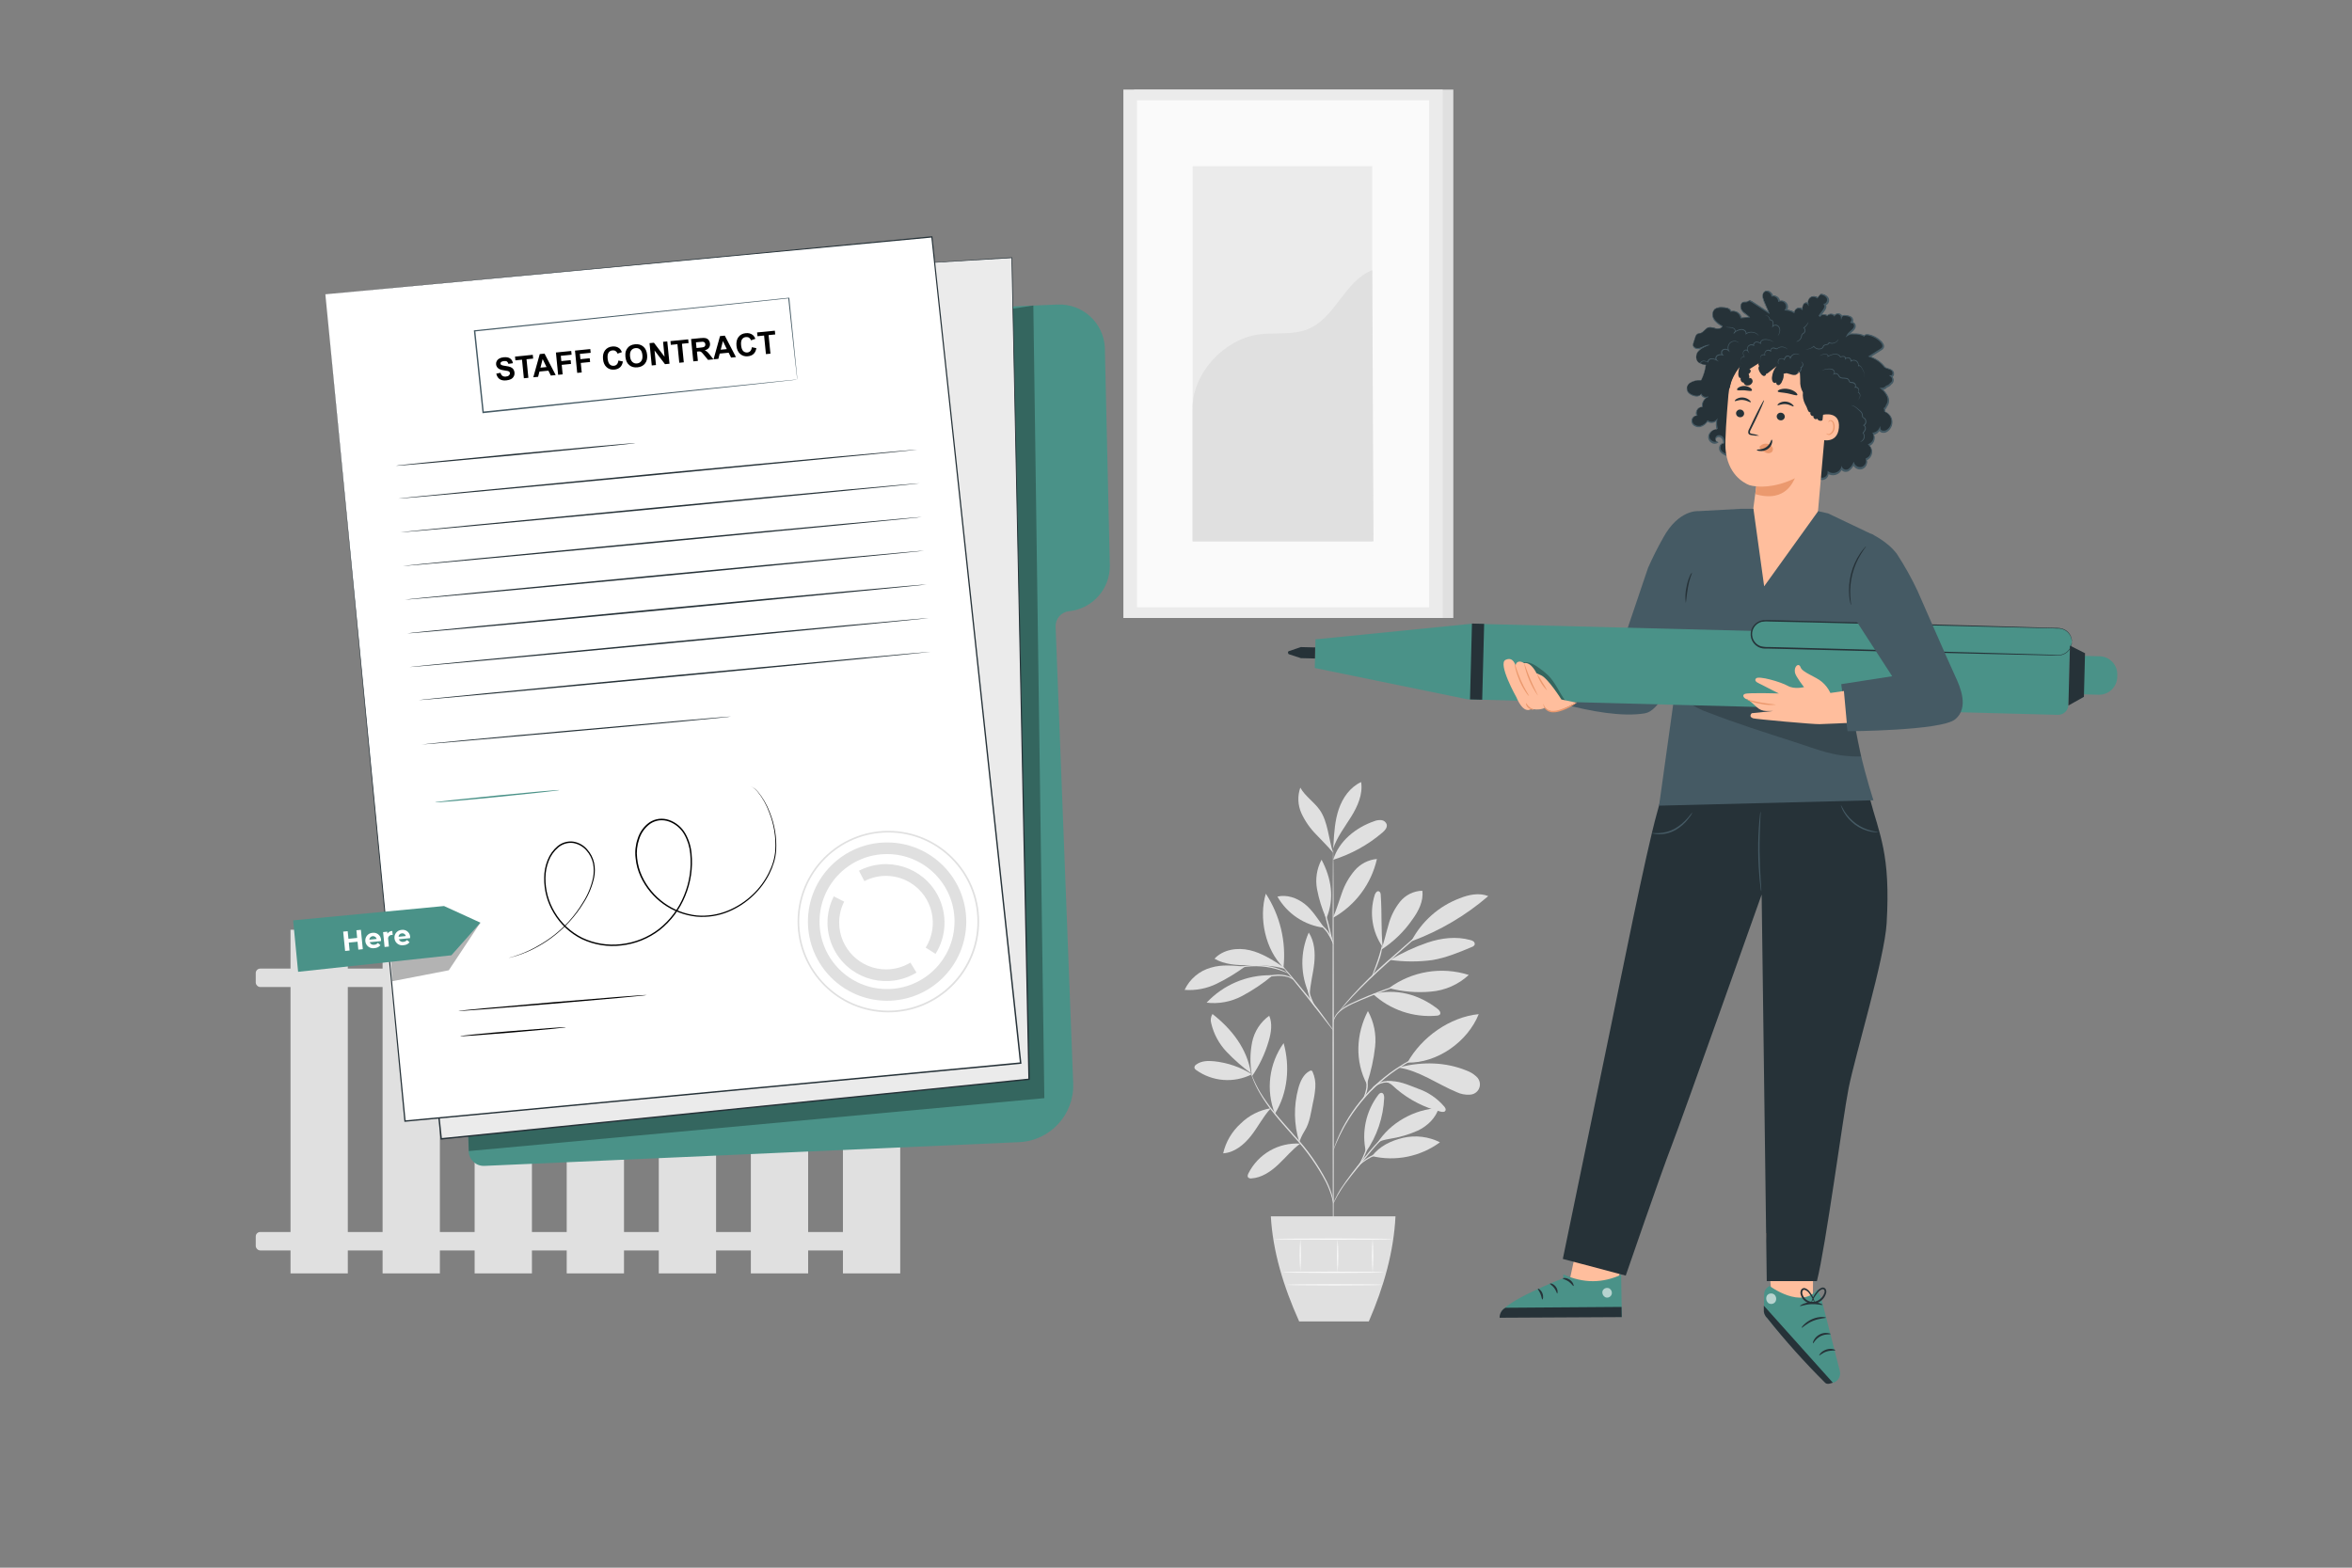 <?xml version="1.0" encoding="UTF-8"?>
<svg id="Layer_1" xmlns="http://www.w3.org/2000/svg" version="1.1" viewBox="0 0 750 500">
  <rect x="0" y="0" width="750" height="500" fill="#808080" stroke="none"/>
  <!-- Generator: Adobe Illustrator 29.8.2, SVG Export Plug-In . SVG Version: 2.1.1 Build 3)  -->
  <defs>
    <style>
      .st0 {
        fill: #e0e0e0;
      }

      .st1 {
        fill: #ffbe9d;
      }

      .st2 {
        fill: #ebebeb;
      }

      .st3 {
        fill: #4a9288;
      }

      .st4 {
        fill: #263238;
      }

      .st5 {
        fill: #eb996e;
      }

      .st6 {
        fill: #fff;
      }

      .st7 {
        fill: #fafafa;
      }

      .st8 {
        opacity: .6;
      }

      .st9 {
        opacity: .2;
      }

      .st10 {
        opacity: .3;
      }

      .st11 {
        fill: #455a64;
      }
    </style>
  </defs>
  <g id="freepik--background-complete--inject-160">
    <path class="st0" d="M399.21,342.63c-3.65-2.28-7.78-3.7-12.06-4.15-1.97-.2-4.11-.14-5.7,1.05-.37.21-.59.61-.58,1.04.09.3.29.55.56.71,5.21,3.72,12.06,4.24,17.77,1.35"/>
    <path class="st0" d="M398.89,342.29c-2.79-2.05-5.39-4.34-7.77-6.84-2.39-2.53-4.08-5.64-4.88-9.03-.31-1.01-.17-2.11.39-3.01,6.2,4.84,11.07,11.13,12.26,18.88"/>
    <path class="st0" d="M399.14,342.58c-.58-3.38-.53-6.84.14-10.2.7-3.39,2.64-6.4,5.45-8.42,1.07,2.5.61,5.39-.15,8.01-1.17,4.05-2.99,7.89-5.39,11.35"/>
    <path class="st0" d="M405.22,353.47c-3.63.59-6.99,2.3-9.61,4.89-2.78,2.52-4.73,5.82-5.57,9.48,3.62-.22,6.69-2.78,8.92-5.63s3.77-6,6.22-8.68"/>
    <path class="st0" d="M406.54,355.22c-2.94-7.5-1.89-15.97,2.78-22.53,2.1,7.48,1.33,15.92-2.78,22.53"/>
    <path class="st0" d="M414.57,364.75c-6.89-.43-13.37,3.31-16.47,9.48-.2.41-.39.93-.11,1.29.29.28.69.4,1.09.32,3.25-.21,6.12-2.17,8.5-4.39,2.37-2.22,4.44-4.8,7.07-6.72"/>
    <path class="st0" d="M414.31,364.26c-1.72-5.57-1.83-11.51-.31-17.13.61-2.21,1.62-4.54,3.66-5.57.16-.11.36-.15.56-.1.17.09.29.24.35.42.68,1.54.98,3.23.86,4.91-.12,1.68-.38,3.34-.77,4.98-.64,3.04-.98,6.31-2.65,8.93-.39.63-.75,1.28-1.06,1.96-.32.67-.32.93-.61,1.44"/>
    <path class="st0" d="M435.57,367.42c-1.44-6.33-.02-12.97,3.88-18.16.28-.36.64-.75,1.09-.71.7.06.88.98.84,1.69-.28,6.16-2.3,12.12-5.82,17.18"/>
    <path class="st0" d="M437.49,368.73c7.52,1.78,15.45.17,21.68-4.41-3.63-1.82-7.78-2.33-11.73-1.43-3.92.93-7.5,2.65-9.94,5.84"/>
    <path class="st0" d="M439.1,364.75c4.07-6.64,11.89-10.98,19.68-11.37-.93,3.16-3.5,5.62-6.43,7.11-3.01,1.36-6.19,2.29-9.45,2.78-1.25.24-2.98.51-3.79,1.49"/>
    <path class="st0" d="M435.98,345.39c1.23-3.75,2.07-7.61,2.51-11.53.43-3.95-.37-7.93-2.29-11.4-3.81,7.37-4.19,15.98-.34,23.32"/>
    <path class="st0" d="M448.8,338.91c4.45-8.09,13.53-14.55,22.73-15.46-3.54,8.83-13.22,15.66-22.73,15.46"/>
    <path class="st0" d="M446,340.5c6.64,1.01,12.3,5.25,18.51,7.83,1.3.62,2.74.9,4.18.8,1.81-.03,3.26-1.52,3.23-3.34-.02-.95-.44-1.85-1.17-2.46-.88-.82-1.91-1.45-3.04-1.86-6.76-2.78-14.01-2.88-21.13-1.18"/>
    <path class="st0" d="M442.16,345.15c1.5.44,2.01,1.22,3.2,2.23,4.07,3.44,8.87,5.89,14.04,7.17.54.13,1.24.19,1.5-.3s-.06-.93-.36-1.32c-2.25-2.65-5.18-4.63-8.47-5.75-3.24-1.21-6.05-2.65-9.91-2.35"/>
    <path class="st0" d="M437.82,317.03c5.51,5.07,12.9,7.58,20.36,6.91.34,0,.67-.11.93-.32.51-.57-.1-1.42-.71-1.86-5.98-4.64-13.24-6.6-20.58-4.7"/>
    <path class="st0" d="M442.92,315.14c7.32-5.39,16.78-6.95,25.44-4.19-3.32,3.08-7.59,4.96-12.11,5.32-4.48.41-8.99.03-13.34-1.12"/>
    <path class="st0" d="M440.91,302.21c-.58-5.97-.2-10.69-.62-16.7,0-.48-.14-1.06-.58-1.23-.62-.24-1.14.53-1.35,1.17-1.76,5.64-.82,11.77,2.55,16.62"/>
    <path class="st0" d="M440.49,302.87c3.9-2.52,7.27-5.79,9.9-9.62,1.95-2.67,3.6-5.87,3.15-9.16-2.78.07-5.39,1.37-7.13,3.54-1.71,2.16-2.95,4.65-3.65,7.32-.79,2.63-1.35,5.33-2.27,7.91"/>
    <path class="st0" d="M450.21,300.17c8.91-3.3,17.16-8.16,24.36-14.36-2.91-1.17-6.24-.47-9.16.71-6.6,2.5-12.06,7.34-15.33,13.59"/>
    <path class="st0" d="M443.21,306.15c4.48.64,9.03.66,13.52.06,4.39-.73,8.53-2.47,12.63-4.19.36-.11.66-.34.85-.66.13-.39,0-.81-.31-1.08-.3-.23-.66-.39-1.03-.46-4.45-1.25-9.28-.67-13.65.81-4.18,1.43-8.19,3.3-11.99,5.57"/>
    <path class="st0" d="M417.55,317.23c-2.93-6.26-3.01-13.48-.22-19.8,1.86,2.85,2.1,6.49,1.75,9.84s-1.37,6.86-1.44,10.27"/>
    <path class="st0" d="M405.29,311.04c-7.77-.1-15.22,3.08-20.53,8.75,3.87.46,7.79-.27,11.24-2.09,3.42-1.82,6.65-3.98,9.63-6.45"/>
    <path class="st0" d="M397.05,308.29c-3.71-.3-7.35-.76-10.95.34-3.68,1.03-6.73,3.62-8.35,7.08,3.54.27,7.08-.41,10.27-1.98,3.17-1.55,6.19-3.39,9.03-5.48"/>
    <path class="st0" d="M409.24,308.42c-3.37-2.21-6.83-4.46-10.75-5.37s-8.47-.24-11.21,2.72c3.17,1.86,7.03,2.09,10.71,2.08s8.2,0,11.67,1.19"/>
    <path class="st0" d="M409.27,308.59c-5.77-5.66-7.95-15.83-5.63-23.56,4.55,6.97,6.54,15.29,5.63,23.56"/>
    <path class="st0" d="M425.12,292.56c1.09-2.53,1.86-5.18,2.78-7.75.89-2.61,2.26-5.03,4.04-7.14,1.8-2.12,4.36-3.46,7.13-3.71-1.77,7.87-6.77,14.64-13.78,18.65"/>
    <path class="st0" d="M422.25,295.9c-1.8-2.48-3.88-5.83-6.32-7.68s-5.61-2.97-8.59-2.26c3.12,5.48,8.65,9.17,14.91,9.94"/>
    <path class="st0" d="M422.82,292.77c-1.3-2.95-2.25-6.04-2.85-9.2-.59-3.2-.08-6.5,1.44-9.37,3.16,5.98,4.18,12.4,1.57,18.64"/>
    <path class="st0" d="M425.14,274.2c1.79-5.93,7.22-10.29,13.08-12.29.73-.3,1.51-.41,2.29-.34.79.09,1.46.64,1.69,1.41.21,1.01-.61,1.91-1.4,2.58-4.58,3.91-9.91,6.85-15.66,8.65"/>
    <path class="st0" d="M425.21,269.36c.22-3.82.46-7.7,1.71-11.33,1.24-3.63,3.64-7.01,7.12-8.6.59,3.86-1.1,7.7-3.16,11.02s-4.53,6.49-5.76,10.2"/>
    <path class="st0" d="M425.12,271.99c-1.48-4.31-1.63-9.81-4.22-13.57-1.81-2.63-4.7-4.42-6.26-7.21-.94,2.67-.81,5.61.36,8.19,1.18,2.55,2.8,4.86,4.79,6.85,1.91,2.04,3.55,3.58,5.33,5.74"/>
    <path class="st0" d="M425.14,399.21c-.11,0-.21-28.82-.22-64.36,0-35.54.07-64.37.19-64.37s.21,28.81.22,64.37-.05,64.36-.19,64.36h0Z"/>
    <path class="st0" d="M450.34,312.88c-.35.17-.71.3-1.09.41l-2.98,1c-2.52.86-5.97,2.1-9.72,3.64s-7.21,2.88-9.2,4.64c-.8.66-1.43,1.5-1.86,2.45-.29.68-.33,1.09-.37,1.09s0-.11,0-.31c.05-.29.12-.57.21-.84.38-1.01,1-1.9,1.81-2.61,1.2-1.02,2.55-1.85,3.99-2.48,1.6-.75,3.37-1.52,5.25-2.3,3.76-1.54,7.24-2.78,9.79-3.52,1.27-.4,2.3-.69,3.02-.88.37-.13.75-.22,1.14-.28h.01Z"/>
    <path class="st0" d="M458.58,292.6c-.09.12-.19.23-.31.32l-.93.87-3.45,3.14-11.49,10.2c-4.48,3.99-8.35,7.8-11.05,10.68-1.35,1.44-2.4,2.63-3.13,3.45l-.83.93c-.09.11-.19.22-.31.32.07-.13.15-.26.24-.37.18-.23.44-.58.78-1,.69-.86,1.72-2.09,3.03-3.55,3.47-3.79,7.13-7.39,10.98-10.79,4.51-3.98,8.6-7.56,11.58-10.14l3.54-3.03.97-.82c.11-.08.23-.15.36-.2h.02Z"/>
    <path class="st0" d="M437.56,311.22c-.11-.05.83-2.22,1.75-4.95.93-2.74,1.39-5.04,1.51-5.02-.1,1.77-.48,3.51-1.11,5.16-.4,1.18-.87,2.33-1.39,3.46-.18.49-.44.95-.76,1.35Z"/>
    <path class="st0" d="M425.17,328.67c-.26-.25-.49-.52-.7-.81l-1.77-2.27c-1.48-1.92-3.54-4.57-5.84-7.48s-4.42-5.51-5.96-7.42l-1.81-2.24c-.24-.26-.45-.55-.63-.85.28.22.53.47.75.75.46.5,1.11,1.23,1.91,2.15,1.6,1.86,3.71,4.42,6.06,7.33s4.33,5.57,5.76,7.56c.71.98,1.28,1.79,1.66,2.36.22.29.41.6.57.93h0Z"/>
    <path class="st0" d="M419.65,321.57c-1.12-1.23-1.92-2.71-2.32-4.32-.43-1.41-.61-2.89-.52-4.37h.18c-.07.33-.14.51-.17.51s0-.19,0-.54h.19c.09,1.44.34,2.86.73,4.25.52,1.54,1.16,3.03,1.91,4.47Z"/>
    <path class="st0" d="M412.52,312.61c-.5-.37-1.04-.69-1.61-.93-1.45-.43-2.98-.56-4.48-.36-1.52.12-3.03.36-4.52.73-.61.19-1.23.34-1.86.45.55-.33,1.15-.58,1.78-.73,1.49-.45,3.02-.74,4.56-.86,1.56-.2,3.15-.03,4.64.5.62.22,1.14.64,1.48,1.21h0Z"/>
    <path class="st0" d="M410.83,310.43c0,.06-.93-.37-2.48-.93-4.01-1.37-8.3-1.69-12.47-.93-1.6.29-2.56.58-2.58.51.2-.12.42-.22.65-.28.61-.21,1.23-.39,1.86-.52,2.09-.46,4.24-.61,6.38-.45,2.14.16,4.24.63,6.24,1.4.6.24,1.2.51,1.77.81.22.1.43.23.62.38h.01Z"/>
    <path class="st0" d="M425.12,301.25c-.73-2.05-1.34-4.14-1.81-6.27-.6-2.09-1.07-4.22-1.4-6.37,1.34,4.14,2.41,8.36,3.21,12.64h0Z"/>
    <path class="st0" d="M425.23,301.25c-.57-1.3-1.24-2.55-1.99-3.76-.85-1.14-1.84-2.16-2.95-3.03.42.1.82.3,1.14.58.84.61,1.56,1.35,2.14,2.21.9,1.16,1.47,2.54,1.66,4h0Z"/>
    <path class="st0" d="M425.14,383.84s-.13-.7-.45-1.92c-.48-1.72-1.13-3.39-1.93-4.99-2.77-5.22-6.2-10.05-10.2-14.4-2.28-2.61-4.5-5.06-6.37-7.42-1.69-2.07-3.21-4.27-4.55-6.58-.91-1.56-1.68-3.19-2.3-4.88-.21-.59-.37-1.07-.45-1.39-.06-.16-.1-.33-.12-.5,0,0,.25.66.72,1.86.68,1.65,1.48,3.25,2.4,4.79,1.39,2.27,2.94,4.44,4.64,6.49,1.86,2.33,4.1,4.77,6.39,7.42,4.05,4.36,7.48,9.25,10.2,14.54.8,1.62,1.42,3.33,1.86,5.08.11.48.19.96.25,1.45-.01.15-.04.31-.07.45h-.02Z"/>
    <path class="st0" d="M447.9,358.14c-.38.25-.78.47-1.19.67-1.08.61-2.12,1.29-3.1,2.04-1.45,1.13-2.81,2.37-4.06,3.71-1.43,1.5-2.89,3.26-4.4,5.13-3,3.76-5.8,7.09-7.48,9.74-.85,1.32-1.47,2.43-1.86,3.21-.19.42-.41.82-.66,1.21.02-.12.06-.23.11-.34.08-.21.2-.54.4-.93.52-1.13,1.12-2.23,1.77-3.29,2.28-3.42,4.76-6.71,7.42-9.84,1.5-1.86,3-3.64,4.44-5.14,1.28-1.35,2.67-2.6,4.17-3.71,1.01-.74,2.07-1.4,3.19-1.96.4-.19.72-.32.93-.41s.31-.1.31-.08h.01Z"/>
    <path class="st0" d="M448.34,366.48c-.83.18-1.67.3-2.52.36-2.02.21-4.02.61-5.97,1.18-1.93.62-3.74,1.56-5.35,2.78-1.23.93-1.86,1.74-1.86,1.7.09-.22.21-.41.37-.58.39-.49.83-.94,1.32-1.35,1.6-1.33,3.43-2.34,5.41-2.98,1.98-.59,4.02-.95,6.08-1.08.84-.09,1.69-.1,2.53-.04h-.01Z"/>
    <path class="st0" d="M433.35,371.61c-.13-.07,1.01-1.81,1.86-4.15s1.02-4.42,1.17-4.4c.05.45.04.91-.05,1.35-.13,1.09-.37,2.16-.73,3.19-.39,1.02-.88,2-1.47,2.92-.2.4-.46.76-.78,1.08h0Z"/>
    <path class="st0" d="M455.27,335.75c-.13.09-.26.17-.41.22l-1.19.54c-.51.22-1.14.5-1.86.87s-1.54.75-2.41,1.27l-1.37.78c-.47.28-.93.6-1.45.93-1.01.61-2.03,1.37-3.12,2.14-2.3,1.74-4.47,3.65-6.49,5.71-2,2.09-3.83,4.33-5.49,6.7-.74,1.1-1.47,2.14-2.04,3.18-.3.51-.61.99-.86,1.48s-.5.93-.73,1.4c-.49.88-.84,1.73-1.19,2.45s-.61,1.35-.82,1.86l-.49,1.21c-.05.14-.12.28-.2.41.02-.15.07-.3.12-.44l.43-1.23c.19-.54.42-1.19.75-1.92s.66-1.6,1.13-2.5l.71-1.42c.25-.49.56-.98.85-1.5.57-1.05,1.29-2.11,2.02-3.23,1.65-2.4,3.49-4.66,5.5-6.76,2.04-2.08,4.24-3.99,6.58-5.73,1.09-.77,2.12-1.52,3.15-2.13.51-.31.98-.63,1.47-.93l1.39-.76c.88-.51,1.73-.87,2.45-1.22.62-.31,1.25-.58,1.9-.82l1.22-.47c.14-.05.29-.08.44-.09h.01Z"/>
    <path class="st0" d="M437.26,347.81c.17-.58.52-1.1.99-1.47,1.11-.96,2.52-1.5,3.99-1.53,1.44,0,2.87.27,4.2.83.56.18,1.1.44,1.59.77-.58-.12-1.14-.28-1.69-.49-1.32-.45-2.7-.69-4.09-.69-1.38.03-2.71.5-3.8,1.34-.42.39-.82.81-1.19,1.25h0Z"/>
    <path class="st0" d="M434.57,350.6c.54-1.18.92-2.43,1.13-3.71.08-1.29,0-2.58-.25-3.85.24.32.4.69.46,1.08.24.91.31,1.85.2,2.78-.11.95-.39,1.87-.84,2.71-.35.69-.71,1.02-.71.99h0Z"/>
    <path class="st0" d="M405.24,387.94c.62,11.01,3.94,22.21,9.04,33.53h22.2c4.87-11.22,7.96-22.39,8.51-33.53h-39.75Z"/>
    <path class="st7" d="M441.4,405.79c0,.11-7.31.2-16.33.2s-16.33-.09-16.33-.2,7.31-.21,16.33-.21,16.33.09,16.33.21Z"/>
    <path class="st7" d="M440.89,409.78c0,.11-6.86.2-15.31.2s-15.3-.09-15.3-.2,6.85-.2,15.3-.2,15.31.09,15.31.2Z"/>
    <path class="st7" d="M414.64,395.2c.27,3.4.27,6.81,0,10.2-.28-3.4-.28-6.81,0-10.2Z"/>
    <path class="st7" d="M426.54,395.2c.28,3.53.28,7.07,0,10.59-.27-3.53-.27-7.07,0-10.59Z"/>
    <path class="st7" d="M437.7,395.11c.27,3.59.27,7.2,0,10.8-.28-3.59-.28-7.2,0-10.8Z"/>
    <path class="st7" d="M444.28,395.2c0,.12-8.57.21-19.14.21s-19.15-.09-19.15-.21,8.57-.2,19.15-.2,19.14.09,19.14.2h0Z"/>
    <rect class="st0" x="92.64" y="296.53" width="18.27" height="109.61"/>
    <rect class="st0" x="122" y="296.53" width="18.27" height="109.61"/>
    <rect class="st0" x="151.35" y="296.53" width="18.27" height="109.61"/>
    <rect class="st0" x="180.71" y="296.53" width="18.27" height="109.61"/>
    <rect class="st0" x="210.07" y="296.53" width="18.27" height="109.61"/>
    <rect class="st0" x="239.43" y="296.53" width="18.27" height="109.61"/>
    <rect class="st0" x="268.79" y="296.53" width="18.27" height="109.61"/>
    <rect class="st0" x="81.55" y="308.93" width="202.9" height="5.87" rx="1.42" ry="1.42"/>
    <rect class="st0" x="81.55" y="392.94" width="202.9" height="5.87" rx="1.42" ry="1.42"/>
    <rect class="st0" x="361.61" y="28.57" width="101.82" height="168.53"/>
    <rect class="st2" x="358.22" y="28.57" width="101.82" height="168.53"/>
    <rect class="st7" x="362.57" y="31.99" width="93.14" height="161.7"/>
    <rect class="st2" x="380.29" y="53" width="57.28" height="119.67"/>
    <path class="st0" d="M380.29,130.33c-.13-11.13,9.93-22.1,20.99-23.65,5.28-.74,10.89.31,15.83-1.73,8.8-3.61,11.6-15.31,20.46-18.78l.41,86.5h-57.69v-42.35h0Z"/>
  </g>
  <g id="freepik--Contract--inject-160">
    <path class="st3" d="M292.62,98.99l44.63-1.86c7.99-.33,14.74,5.87,15.07,13.86v.29l1.58,68.93c.17,7.54-5.48,13.95-12.99,14.73h0c-2.52.26-4.4,2.43-4.3,4.96l5.61,145.64c.38,9.93-7.33,18.3-17.25,18.74l-170.5,7.57c-2.65.12-4.9-1.93-5.02-4.58v-.05l-7.52-252.85c-.08-2.58,1.89-4.75,4.46-4.94l146.22-10.44h.01Z"/>
    <g class="st10">
      <path d="M149.33,362.34l.15,4.78,183.54-16.87-3.51-252.81s-44.53,6.75-45.36,6.75-134.82,258.15-134.82,258.15h0Z"/>
    </g>
    <polygon class="st2" points="269.38 85.42 322.65 82.18 328.15 344.2 140.68 363.22 113.07 102.56 269.38 85.42"/>
    <path class="st4" d="M269.43,85.42s-.93.12-2.78.32l-8.11.93-31.14,3.46-114.31,12.61.16-.19c7.42,69.83,17.04,160.55,27.67,260.66l-.27-.21,42.02-4.26,145.46-14.74-.21.23c-2.35-114.57-4.28-208.54-5.38-262.04l.12.11-39.64,2.37-10.2.58-3.45.19s1.16-.09,3.44-.24l10.2-.65,39.64-2.47h.11v.11c1.15,53.51,3.16,147.49,5.62,262.04v.2h-.2l-145.45,14.76-42.02,4.27h-.24v-.23c-10.58-100.1-20.17-190.82-27.55-260.66v-.19h.18l114.27-12.43,31.15-3.37,8.11-.86c1.83-.21,2.81-.3,2.81-.3h0Z"/>
    <polygon class="st6" points="103.75 93.86 129.13 357.57 325.48 339.07 297.16 75.56 103.75 93.86"/>
    <path class="st4" d="M103.75,93.85l193.39-18.49h.19v.19c7.97,73.97,17.77,165.12,28.37,263.51v.24h-.24l-1.39.13-194.92,18.35h-.21v-.22c-14.92-156.12-25-261.79-25.19-263.72.19,1.93,10.45,107.61,25.6,263.7l-.24-.19,194.95-18.39,1.39-.14-.21.27c-10.57-98.42-20.33-189.54-28.27-263.52l.21.18-193.43,18.1h0Z"/>
    <path class="st0" d="M254.33,293.86c.04-15.98,13.03-28.91,29.02-28.87,15.98.04,28.91,13.03,28.87,29.02-.04,15.98-13.03,28.9-29.01,28.87-15.98-.05-28.9-13.03-28.88-29.02h0ZM311.68,294c.04-15.69-12.65-28.45-28.34-28.49-15.69-.04-28.45,12.65-28.49,28.34-.04,15.69,12.65,28.45,28.34,28.49h.02c15.67.02,28.4-12.64,28.47-28.31v-.03Z"/>
    <path class="st0" d="M257.63,293.87c.04-13.94,11.37-25.21,25.31-25.18,13.94.04,25.21,11.37,25.18,25.31-.04,13.94-11.37,25.21-25.31,25.18-13.94-.05-25.2-11.37-25.18-25.31ZM304.38,293.98c.03-11.89-9.58-21.55-21.47-21.58s-21.55,9.58-21.58,21.47,9.58,21.55,21.47,21.58h0c11.86.02,21.5-9.56,21.57-21.42v-.05h0Z"/>
    <path class="st0" d="M263.87,294.24c0-2.9.69-5.76,2-8.35l3.32,1.68c-1.06,2.07-1.6,4.37-1.6,6.7.03,8.26,6.76,14.94,15.02,14.91,2.71-.01,5.37-.76,7.69-2.16l1.95,3.17c-8.82,5.36-20.31,2.56-25.67-6.26-1.77-2.92-2.71-6.27-2.72-9.68h.01Z"/>
    <path class="st0" d="M273.89,277.72c9.15-4.76,20.42-1.21,25.19,7.94,3.06,5.89,2.77,12.95-.76,18.57l-3.14-1.99c4.38-7,2.25-16.23-4.75-20.61-4.48-2.8-10.11-3.03-14.8-.6l-1.73-3.32h0Z"/>
    <path class="st4" d="M292.51,143.4c0,.14-37.04,3.71-82.74,8.06-45.7,4.35-82.79,7.71-82.8,7.57s37.03-3.71,82.75-8.05,82.78-7.71,82.79-7.58Z"/>
    <path class="st4" d="M202.64,141.33c0,.13-17.09,1.86-38.19,3.85s-38.22,3.5-38.23,3.37,17.08-1.86,38.19-3.85,38.23-3.5,38.23-3.37Z"/>
    <path class="st4" d="M293.23,154.15c0,.13-37.04,3.71-82.75,8.05s-82.78,7.71-82.8,7.58,37.03-3.71,82.76-8.06c45.73-4.35,82.77-7.71,82.79-7.57Z"/>
    <path class="st4" d="M293.96,164.89c0,.13-37.04,3.71-82.75,8.05s-82.77,7.71-82.77,7.58,37.03-3.71,82.75-8.05,82.75-7.71,82.77-7.58Z"/>
    <path class="st4" d="M294.67,175.63c0,.14-37.04,3.71-82.74,8.06s-82.79,7.71-82.8,7.57,37.03-3.71,82.75-8.05c45.72-4.34,82.78-7.71,82.79-7.58Z"/>
    <path class="st4" d="M295.41,186.42c0,.13-37.04,3.71-82.74,8.05s-82.8,7.72-82.81,7.54,37.03-3.71,82.75-8.06c45.72-4.35,82.8-7.71,82.8-7.53h0Z"/>
    <path class="st4" d="M296.12,197.13c0,.13-37.04,3.71-82.74,8.05s-82.79,7.71-82.8,7.58,37.03-3.71,82.75-8.05c45.72-4.34,82.78-7.71,82.79-7.58Z"/>
    <path class="st4" d="M296.84,207.87c0,.14-36.56,3.71-81.63,7.96s-81.71,7.61-81.72,7.47,36.55-3.71,81.68-7.95c45.13-4.24,81.66-7.59,81.68-7.48h0Z"/>
    <path class="st4" d="M233.05,228.54c0,.14-22.06,2.24-49.3,4.64s-49.33,4.38-49.34,4.27,22.06-2.23,49.3-4.64,49.33-4.4,49.34-4.27Z"/>
    <path d="M206.24,317.35c0,.14-13.42,1.38-30,2.78s-30.04,2.44-30.05,2.31,13.42-1.38,30.01-2.78,30.03-2.44,30.04-2.31h0Z"/>
    <path d="M180.44,327.61c0,.14-7.53.88-16.84,1.67-9.3.79-16.86,1.33-16.87,1.2s7.52-.93,16.84-1.67,16.86-1.33,16.87-1.2Z"/>
    <path class="st3" d="M178.38,251.99c0,.13-8.86,1.11-19.8,2.2-10.95,1.09-19.84,1.86-19.86,1.71s8.86-1.11,19.81-2.19,19.83-1.85,19.85-1.72Z"/>
    <g class="st10">
      <polygon points="125.08 312.95 143.11 309.46 153.19 294.27 124.46 303.7 125.08 312.95"/>
    </g>
    <polygon class="st3" points="93.47 293.54 141.59 288.97 153.19 294.27 143.94 304.68 95.06 309.95 93.47 293.54"/>
    <path class="st6" d="M115.08,296.56l.61,6.17-1.43.15-.25-2.53-2.78.28.25,2.53-1.43.14-.62-6.17,1.43-.14.25,2.43,2.78-.28-.24-2.44,1.43-.14h0Z"/>
    <path class="st6" d="M121.48,300.15l-3.59.35c.21.6.84.95,1.46.82.44-.02.86-.23,1.14-.58l.82.72c-.46.56-1.13.9-1.86.93-1.34.27-2.65-.6-2.92-1.94-.02-.08-.03-.15-.03-.23-.16-1.33.8-2.53,2.12-2.69.05,0,.11-.01.16-.01,1.29-.2,2.49.68,2.69,1.96.01.08.02.16.03.24-.02.15-.02.3-.02.42h0ZM117.77,299.7l2.34-.23c-.16-.64-.8-1.02-1.44-.86-.51.13-.87.57-.9,1.09Z"/>
    <path class="st6" d="M125.09,296.92l.13,1.27h-.32c-.64,0-1.16.52-1.15,1.16,0,.1.01.2.04.3l.22,2.24-1.37.14-.48-4.74,1.32-.13.06.62c.34-.52.92-.85,1.55-.86Z"/>
    <path class="st6" d="M130.77,299.21l-3.59.36c.22.59.84.94,1.46.82.44-.03.86-.23,1.14-.58l.82.71c-.45.56-1.13.9-1.86.93-1.34.27-2.64-.59-2.91-1.92-.02-.08-.03-.16-.04-.25-.15-1.33.81-2.54,2.14-2.69.05,0,.09,0,.14-.01,1.29-.2,2.5.69,2.69,1.98,0,.08.02.16.02.23-.02.14-.02.3-.02.41h0ZM127.06,298.78l2.34-.24c-.13-.57-.68-.95-1.26-.86-.58.04-1.04.52-1.05,1.1h-.03Z"/>
    <path d="M239.39,250.8c.06,0,.11.03.17.06.17.06.32.13.47.22.58.35,1.11.79,1.55,1.31,1.68,1.99,3,4.27,3.9,6.73,1.55,3.84,2.25,7.97,2.02,12.11-.09,1.26-.31,2.5-.66,3.71-.39,1.28-.88,2.52-1.47,3.71-1.3,2.59-3.03,4.94-5.14,6.94-2.3,2.21-5,3.98-7.95,5.2-3.21,1.33-6.7,1.87-10.16,1.57-7.76-.82-14.53-5.65-17.83-12.73-.87-1.86-1.42-3.86-1.61-5.9-.27-2.09-.04-4.22.65-6.22.64-2.09,1.94-3.92,3.71-5.19.93-.62,1.98-1.01,3.09-1.15,1.12-.12,2.24,0,3.3.38,2.13.77,3.93,2.27,5.08,4.22,1.13,1.97,1.82,4.17,2.02,6.44.45,4.59-.23,9.22-1.99,13.48-1.72,4.29-4.53,8.06-8.15,10.93-3.56,2.74-7.81,4.45-12.28,4.94-4.31.52-8.68-.19-12.6-2.05-3.74-1.85-6.85-4.76-8.97-8.35-2.05-3.38-3.1-7.28-3.02-11.24,0-1.91.37-3.8,1.08-5.57.67-1.73,1.76-3.26,3.17-4.45,1.4-1.17,3.22-1.71,5.03-1.48,1.72.28,3.29,1.15,4.43,2.47,1.11,1.23,1.88,2.73,2.23,4.35.3,1.53.3,3.11,0,4.64-.62,2.83-1.74,5.54-3.3,7.98-1.33,2.2-2.89,4.27-4.64,6.16-2.79,3.05-6.04,5.63-9.63,7.67-2.25,1.3-4.64,2.36-7.12,3.14-1.7.54-2.62.72-2.62.72l.66-.2c.44-.15,1.09-.3,1.93-.61,2.46-.82,4.82-1.9,7.06-3.22,3.55-2.01,6.76-4.57,9.52-7.57,1.72-1.89,3.25-3.95,4.56-6.14,1.54-2.41,2.64-5.08,3.23-7.88.29-1.5.29-3.04,0-4.55-.34-1.56-1.08-2.99-2.15-4.17-1.09-1.24-2.58-2.07-4.21-2.34-1.71-.21-3.42.31-4.73,1.42-1.36,1.15-2.41,2.63-3.04,4.29-.67,1.72-1.03,3.54-1.04,5.39-.06,3.88.98,7.7,3,11.01,2.08,3.51,5.13,6.33,8.78,8.14,3.84,1.82,8.12,2.51,12.35,2,4.39-.48,8.56-2.16,12.06-4.85,3.56-2.82,6.32-6.52,8.01-10.73,1.73-4.19,2.4-8.75,1.95-13.27-.19-2.2-.85-4.32-1.95-6.23-1.09-1.86-2.8-3.29-4.83-4.02-.99-.36-2.04-.48-3.09-.37-1.03.13-2.02.5-2.88,1.08-1.68,1.22-2.92,2.96-3.53,4.95-.67,1.93-.89,3.99-.64,6.02.2,1.99.73,3.94,1.57,5.76,3.22,6.92,9.82,11.67,17.41,12.51,3.4.29,6.82-.24,9.97-1.54,2.91-1.2,5.58-2.93,7.86-5.1,2.09-1.96,3.81-4.28,5.1-6.84.59-1.17,1.09-2.39,1.47-3.65.35-1.18.57-2.4.67-3.63.25-4.11-.41-8.23-1.93-12.06-.87-2.44-2.15-4.72-3.79-6.73-.44-.51-.94-.96-1.5-1.34-.19-.1-.38-.2-.58-.28h-.03Z"/>
    <path class="st11" d="M254.22,121.03s0-.16-.06-.45-.08-.75-.15-1.32c-.13-1.18-.32-2.88-.58-5.1-.48-4.45-1.19-10.94-2.08-19.14l.17.13-100.17,10.57h0l.21-.27c.93,8.93,1.86,17.63,2.72,26.03l-.26-.21,71.48-7.36,21.06-2.13,5.68-.57,1.48-.14h.51l-.48.06-1.45.17-5.61.62-20.99,2.25-71.63,7.6h-.23v-.23c-.87-8.35-1.79-17.1-2.72-25.97v-.24h.24l100.18-10.37h.15v.14c.83,8.25,1.47,14.77,1.92,19.24.22,2.21.38,3.91.5,5.07.05.56.09.99.12,1.3v.32h0Z"/>
  </g>
  <g id="freepik--Character--inject-160">
    <path class="st4" d="M537.91,123.6c.12-.55.43-1.05.87-1.4,1.1-.7,2.41-1.03,3.71-.93.76-1.54,1.26-3.19,1.48-4.9-.61.01-1.22-.16-1.73-.49-.09,0-.19-.05-.29-.08-1.23-.58-1.35-2.42-.58-3.53.89-1.04,2.07-1.8,3.39-2.18-.91.2-1.79.51-2.63.93-.93.28-2.15,0-2.25-.93,0-.28.04-.57.14-.83l.53-1.64c.09-.46.35-.87.72-1.15.3-.11.61-.19.93-.23,1.05-.28,1.59-1.55,2.63-1.86.8-.08,1.6.04,2.34.34.77.19,1.8,0,2.04-.72-1.05-.53-1.96-1.3-2.65-2.24-.69-.99-.59-2.34.25-3.21.77-.5,1.71-.69,2.62-.54,1.02,0,2.29.28,2.56,1.26,1.42-.36,2.86.5,3.22,1.92.01.05.02.1.03.16l2.63-.26c-.73-.79-1.78-1.27-2.41-2.14s-.52-2.44.54-2.67c.38-.08.81.05,1.17-.1s.48-.34.77-.35c.21.02.4.09.57.22l5.57,3.62c-.5-1.16-.99-2.32-1.49-3.49s-.83-2.55.14-3.21,2.28.28,2.48,1.39c1.01-.19,1.98.47,2.17,1.47.01.06.02.13.03.19.97-.33,2.02.19,2.35,1.16.19.54.11,1.14-.21,1.62.94.02,1.85.29,2.64.79.09-.88.87-1.51,1.75-1.42.3.03.58.14.82.33-.02-.55.12-1.1.41-1.58.27-.43.84-.57,1.28-.29.06.04.11.08.16.13-.25-.99.36-2,1.36-2.25.58-.14,1.19,0,1.65.39l.93-1.1c.95-.07,1.86.42,2.32,1.26.39.85-.26,2.09-1.2,2,.66,0,.51,1.04.13,1.58l-1.6,2.23c.69-.65,1.74-.75,2.54-.22.61-.64,1.62-.66,2.26-.04.02.01.03.03.04.04.4-.59,1.2-.75,1.79-.36.26.18.45.44.53.74.16-.43.75-.45,1.21-.41.67,0,1.32.22,1.86.63.47.46.46,1.43-.15,1.66.56-.32,1.28.3,1.29.93-.06.65-.4,1.24-.93,1.63-.52.38-.97.85-1.33,1.39.55-.35,1.21-.49,1.86-.39,1.16-.06,2.31.17,3.36.67.2-.45.83-.47,1.32-.38,1.52.32,2.91,1.08,4.01,2.18.51.52.93,1.3.62,1.94-.19.28-.44.5-.74.65l-3.56,2.21c1.95.61,3.65,1.82,4.87,3.45.71.42,1.62.46,2.26.97s.59,1.86-.22,1.86c.51.43.69,1.14.44,1.75-.13.25-.32.46-.56.61-.11.16-.24.31-.39.44-.27.22-.59.39-.93.5-.37.5-.97.78-1.6.74.68.56,1.25,1.24,1.69,2,.61,1,.61,2.26,0,3.27-.04.05-.08.1-.13.14-.09.41-.33.76-.68.99.14.27.18.57.13.86,1.8.68,2.7,2.69,2.03,4.48-.25.65-.68,1.21-1.25,1.61-.83.58-2.34.47-2.42-.53-.39.81-1.16,1.38-2.05,1.5.65,1.29.13,2.86-1.16,3.51-.07.04-.14.07-.21.1,1.1,1.07,1.13,2.83.06,3.94-.27.28-.59.49-.94.64.44,1.1-.09,2.35-1.18,2.79-1.1.44-2.35-.09-2.79-1.18-.03-.07-.05-.14-.07-.21-.33.81-.88,1.5-1.6,2-.73.46-1.7.25-2.16-.48-.02-.03-.04-.06-.05-.09-.59,1.51-2.3,2.26-3.81,1.66-.18-.07-.35-.16-.51-.26.09,1.04-.68,1.96-1.72,2.05s-1.96-.68-2.05-1.72l-4.91-.05c-1.09.02-2.17-.06-3.25-.24-1.36-.27-2.63-.86-3.71-1.73-.65-.78-1.76-.97-2.63-.46-2.66.76-5.52.09-7.55-1.78-.29-.32-.62-.58-.99-.79-.46-.17-.96-.24-1.45-.2-1.21-.02-2.41-.19-3.57-.51-1.03-.18-1.94-.78-2.51-1.66-.47-.93.08-2.34,1.11-2.32.11-.67-.09-1.35-.55-1.86-.5-.53-1.32-.56-1.86-.07-.36.36-.36.95,0,1.31.12.12.27.21.44.25-1.1.77-2.83-.31-2.86-1.65.09-1.4,1.25-2.48,2.65-2.48-.27-.97-.29-1.99-.07-2.97-.75.88-2.05,1.02-2.97.33-.54.9-1.42,1.53-2.44,1.75-1.05.19-2.08-.38-2.49-1.36-.26-.86.23-1.76,1.09-2.02.15-.04.3-.07.45-.07-.47-.96-.06-2.12.9-2.59.26-.12.54-.19.82-.19-.18-1.37.58-2.69,1.86-3.21-.76.42-1.72.14-2.14-.62-.04-.08-.08-.17-.11-.25-.62.98-2.15.74-3.15.16-.9-.36-1.45-1.28-1.33-2.24h-.05Z"/>
    <path class="st11" d="M537.91,123.6c-.04.13-.06.26-.06.4-.01.41.12.81.38,1.13.43.52,1,.9,1.63,1.12.4.16.84.23,1.27.21.51,0,1-.25,1.29-.68h-.1c.29.86,1.23,1.33,2.09,1.04.09-.03.17-.07.26-.11l-.06-.13c-1.31.53-2.09,1.88-1.9,3.28l.09-.09c-.69-.03-1.34.33-1.69.93-.43.6-.48,1.39-.13,2.03l.09-.14c-.77-.03-1.45.49-1.64,1.23-.22.79.12,1.62.83,2.03.7.46,1.59.54,2.37.22.79-.33,1.46-.9,1.92-1.63h-.17c.98.73,2.35.58,3.14-.35l-.22-.1c-.22,1-.19,2.04.07,3.03l.12-.17c-.68,0-1.33.25-1.86.68-.54.44-.88,1.08-.93,1.77-.04.74.31,1.45.93,1.86.61.47,1.45.52,2.11.11l.32-.21-.38-.05c-.37,0-.61-.51-.55-.93.09-.43.49-.72.93-.68.47,0,.89.27,1.11.68.22.41.31.87.27,1.33l.15-.13c-.38,0-.74.16-.97.45-.23.26-.38.58-.44.93-.06.36-.01.73.13,1.07.16.32.38.61.66.84.55.43,1.18.75,1.86.93.68.19,1.37.34,2.07.43,1.38.3,2.99-.27,3.9,1.01,1.1,1.05,2.47,1.75,3.96,2.04.76.15,1.53.2,2.3.14.77-.09,1.52-.25,2.25-.49.34-.09.7-.05,1.01.11.33.2.64.43.93.68.65.52,1.37.95,2.14,1.27,1.54.54,3.17.77,4.8.69l4.92.06-.18-.16c.14,1.14,1.18,1.96,2.32,1.82,1.09-.13,1.9-1.09,1.83-2.19l-.31.16c1.45.95,3.39.54,4.34-.91.12-.18.22-.38.3-.58h-.37c.18.45.58.77,1.05.87.47.11.95.05,1.38-.16.78-.51,1.39-1.25,1.74-2.11h-.36c.45,1.15,1.69,1.79,2.88,1.47,1.25-.42,1.93-1.75,1.53-3.01l-.12.25c1.53-.64,2.25-2.39,1.61-3.92-.16-.37-.39-.71-.68-1l-.06.35c1.45-.58,2.16-2.22,1.59-3.67-.03-.08-.07-.16-.1-.23l-.15.31c.96-.16,1.78-.78,2.19-1.67l-.39-.07c.02.26.14.5.32.68.18.17.4.28.64.33.46.1.94.06,1.37-.11.83-.42,1.47-1.15,1.76-2.03.33-.91.28-1.91-.14-2.78-.42-.85-1.15-1.51-2.04-1.86l.13.24c.07-.34.02-.69-.14-1l-.08.27c.4-.25.68-.66.78-1.12v.09c.68-.88.84-2.07.4-3.1-.44-1.02-1.11-1.91-1.98-2.61l-.16.36c.69.04,1.36-.26,1.78-.82l-.11.07c.59-.16,1.11-.53,1.47-1.03l-.06.06c.46-.27.74-.75.77-1.28.03-.55-.2-1.08-.63-1.43l-.13.37c.26,0,.51-.12.66-.33.14-.2.21-.43.21-.67.03-.47-.16-.93-.52-1.24-.73-.57-1.63-.59-2.28-.98l.06.06c-1.25-1.67-2.99-2.91-4.98-3.53l.05.39,1.63-1.01,1.23-.77c.44-.24.85-.52,1.24-.83.22-.2.36-.46.4-.75.03-.28-.02-.56-.13-.82-.22-.46-.53-.88-.93-1.21-1.09-1.02-2.44-1.71-3.91-1.99-.26-.05-.53-.05-.79,0-.31.04-.57.24-.71.52l.3-.1c-.84-.43-1.76-.66-2.7-.67h-1.37c-.5,0-.98.14-1.38.44l.32.26c.4-.79,1.37-1.21,1.95-2.09.33-.45.4-1.05.19-1.57-.13-.25-.33-.46-.58-.59-.27-.15-.61-.15-.88,0l.17.38c.27-.11.47-.33.57-.6.07-.25.07-.52,0-.78-.06-.25-.2-.48-.39-.66-.18-.17-.4-.3-.63-.38-.43-.15-.89-.24-1.35-.28-.24-.04-.48-.04-.72,0-.29.05-.53.24-.64.51l.4.06c-.19-.8-1-1.3-1.8-1.11-.38.09-.7.32-.91.64h.34c-.68-.72-1.82-.75-2.54-.07-.02.02-.05.05-.07.07h.28c-.87-.57-2.02-.47-2.78.24l.32.27,1.35-1.86c.28-.31.47-.69.58-1.09.05-.22.05-.45,0-.67-.04-.13-.11-.25-.22-.34-.12-.09-.26-.13-.4-.13v.41c.56.02,1.08-.3,1.32-.81.26-.47.28-1.04.06-1.53-.52-.89-1.51-1.39-2.53-1.3h-.09l-.06.07-.93,1.1h.28c-.87-.73-2.17-.61-2.9.26-.41.49-.57,1.14-.43,1.76l.35-.17c-.23-.26-.58-.38-.93-.32-.32.06-.61.24-.81.5-.31.5-.46,1.08-.44,1.67l.33-.13c-.76-.62-1.88-.51-2.51.25-.23.28-.37.63-.4.99l.3-.18c-.82-.51-1.77-.79-2.74-.82l.15.32c.67-.89.49-2.16-.4-2.83-.57-.43-1.31-.52-1.97-.26l.26.18c-.04-1.09-.95-1.94-2.04-1.91-.13,0-.26.02-.39.05l.23.15c-.1-.49-.36-.94-.74-1.26-.37-.34-.87-.52-1.37-.5-.53.07-.99.43-1.18.93-.17.45-.21.94-.11,1.41.21.87.53,1.71.93,2.5l1.03,2.37.26-.22-3.43-2.24-1.67-1.09c-.28-.21-.6-.39-.93-.52-.21-.05-.42-.02-.6.09-.16.08-.29.19-.41.24-.3.07-.62.1-.93.07-.38,0-.73.17-.97.46-.4.59-.47,1.35-.19,2,.28.6.72,1.12,1.27,1.48.5.35.98.74,1.42,1.17l.1-.28-2.63.27.18.14c-.26-1.51-1.71-2.53-3.22-2.26-.08.01-.17.03-.25.06l.2.11c-.21-.6-.72-1.04-1.35-1.17-.55-.15-1.12-.22-1.69-.22-.57-.04-1.13.03-1.68.19-.56.18-1.01.59-1.25,1.12-.4,1.05-.2,2.24.54,3.09.69.76,1.51,1.38,2.42,1.86l-.06-.16c-.15.38-.52.64-.93.67-.42.06-.84.03-1.24-.1-.42-.14-.85-.24-1.28-.32-.45-.07-.91.02-1.3.25-.76.46-1.21,1.22-1.86,1.54-.33.19-.73.13-1.15.3-.37.19-.65.53-.77.93-.24.73-.46,1.46-.7,2.16-.15.38-.11.8.09,1.15.22.32.55.54.93.62.36.08.73.08,1.09,0,.33-.15.64-.33.94-.54.56-.32,1.17-.54,1.81-.64v-.19c-.75.27-1.47.62-2.15,1.03-.65.4-1.18.97-1.51,1.66-.29.63-.34,1.35-.15,2.02.17.63.67,1.13,1.31,1.3h0c.53.34,1.16.52,1.79.5l-.17-.11c-.22,1.7-.72,3.34-1.47,4.88h0c-.83,0-1.66.1-2.46.31-.56.16-1.08.46-1.49.87-.23.25-.41.54-.53.86-.03.11-.06.21-.07.32.11-.44.33-.83.65-1.15.41-.4.92-.69,1.47-.83.8-.2,1.62-.29,2.44-.27h0c.78-1.54,1.29-3.2,1.53-4.91v-.09h-.09c-.6,0-1.19-.16-1.69-.49h0c-.58-.15-1.03-.61-1.18-1.2-.18-.63-.12-1.31.15-1.9.33-.63.83-1.16,1.45-1.52.67-.4,1.38-.74,2.12-1l.6-.24h-.65c-.65.1-1.28.32-1.86.65-.3.15-.61.26-.93.34-.32.07-.66.07-.98,0-.33-.06-.62-.25-.81-.52-.16-.29-.18-.63-.06-.93l.69-2.14c.09-.35.33-.64.65-.81.39-.08.77-.18,1.15-.3.79-.38,1.23-1.14,1.92-1.55s1.55-.15,2.37.1c.44.14.91.18,1.36.11.51-.05.95-.38,1.13-.85v-.1l-.09-.06c-.88-.48-1.67-1.11-2.33-1.86-.66-.77-.85-1.83-.5-2.78.21-.45.61-.79,1.09-.93.51-.14,1.04-.2,1.57-.17.55,0,1.09.07,1.61.21.51.09.93.44,1.12.93v.16l.16-.05c1.34-.33,2.69.48,3.02,1.82.01.04.02.09.03.14v.16h.15l2.63-.26h.32l-.22-.24c-.45-.44-.94-.84-1.46-1.21-.5-.34-.9-.8-1.16-1.35-.23-.54-.17-1.17.15-1.66.17-.22.44-.34.71-.34.35.03.7,0,1.03-.1.34-.17.56-.39.79-.32.28.13.55.29.8.47l1.68,1.09,3.42,2.24.5.32-.24-.55-1.02-2.38c-.38-.77-.67-1.58-.88-2.42-.09-.4-.06-.82.09-1.2.15-.36.49-.61.87-.65.84.02,1.55.62,1.71,1.45v.2l.2-.06c.87-.19,1.73.37,1.92,1.24.02.08.03.16.03.23v.29l.27-.11c.84-.33,1.8.08,2.13.93.21.53.13,1.12-.21,1.58l-.23.3h.38c.9.02,1.78.28,2.54.76l.32.19v-.36c.1-.77.81-1.3,1.58-1.2.24.03.47.13.66.27l.32.32v-.45c-.03-.51.09-1.02.35-1.46.25-.35.93-.49,1.13-.18l.55.74-.19-.93c-.19-.9.39-1.78,1.28-1.97.49-.1,1.01.02,1.4.34l.16.13.13-.16.93-1.1-.15.06c.86-.08,1.69.34,2.14,1.08.36.7-.19,1.86-.97,1.75v.41c.11-.01.2.07.21.17h0c.04.16.04.32,0,.47-.09.34-.26.66-.49.93l-1.36,1.86.31.28c.62-.59,1.56-.68,2.28-.21l.15.11.13-.14c.52-.55,1.39-.57,1.94-.04.02.01.03.03.04.04l.21.25.13-.3c.36-.49,1.04-.59,1.53-.24.19.14.33.34.4.56l.08,1.04.32-.99c.08-.26.54-.32.93-.28.42.03.83.11,1.23.24.37.11.66.4.77.77.09.35,0,.78-.32.87l.18.38c.28-.18.71.07.93.43.15.39.09.82-.17,1.15-.46.75-1.45,1.16-1.97,2.11l-.49.93.82-.66c.61-.49,1.59-.32,2.46-.31.87,0,1.73.21,2.51.6l.21.13.08-.22c.11-.3.62-.34,1.04-.26.46.09.91.22,1.34.4.87.34,1.67.85,2.36,1.48.35.29.63.66.82,1.07.19.36.12.81-.17,1.09-.37.28-.77.54-1.18.77l-1.23.77-1.5.95-.39.24.44.14c1.9.6,3.57,1.78,4.77,3.38h0c.79.45,1.66.48,2.23.93.26.23.4.58.37.93,0,.34-.19.62-.45.6h-.67l.54.42c.32.26.49.66.47,1.08-.03.39-.24.73-.58.93h-.05c-.3.42-.73.73-1.23.86h-.06l-.05.06c-.33.44-.85.68-1.4.65l-.63-.06.47.43c.81.65,1.44,1.48,1.86,2.43.39.89.26,1.91-.32,2.68h0v.05c-.08.35-.29.66-.59.86l-.17.09.09.18c.12.23.16.48.11.73v.18l.17.06c.79.31,1.44.92,1.8,1.69.37.76.41,1.64.13,2.43-.25.77-.8,1.42-1.52,1.79-.36.15-.75.18-1.12.09-.34-.04-.6-.3-.65-.64l-.05-.81-.33.73c-.37.74-1.08,1.26-1.9,1.38h-.3l.15.27c.59,1.2.1,2.65-1.1,3.24-.05.03-.1.05-.16.07l-.35.11.29.24c.66.61.93,1.53.71,2.39-.14.84-.71,1.55-1.51,1.86l-.2.06.07.19c.32,1.04-.24,2.14-1.27,2.5-.99.25-2.02-.27-2.4-1.22l-.14-.44-.21.41c-.32.8-.87,1.48-1.58,1.96-.65.36-1.47.14-1.86-.5l-.19-.56-.18.57c-.3.79-.96,1.39-1.77,1.61-.76.25-1.59.13-2.25-.32l-.31-.23v.39c.03.95-.71,1.74-1.65,1.78-.88.03-1.64-.6-1.76-1.47v-.16h-.21l-4.93-.05c-1.57.08-3.15-.14-4.64-.66-.72-.28-1.4-.66-2.01-1.12-.29-.26-.6-.49-.93-.7-.38-.2-.82-.26-1.24-.15-.72.24-1.46.4-2.21.49-2.2.18-4.38-.57-6-2.07-.26-.27-.55-.51-.87-.71-.35-.17-.73-.25-1.11-.25-.7,0-1.41-.04-2.11-.13-.68-.09-1.36-.23-2.02-.41-.64-.16-1.25-.45-1.77-.85-.51-.38-.77-1-.7-1.63.03-.61.5-1.11,1.11-1.17h.13v-.13c.08-.55-.02-1.11-.29-1.6-.28-.5-.8-.81-1.37-.82-.58-.05-1.11.35-1.22.93-.12.56.23,1.11.79,1.25l-.06-.26c-.56.33-1.27.29-1.79-.11-.55-.34-.87-.94-.85-1.58.18-1.26,1.25-2.2,2.52-2.2h.17v-.17c-.26-.89-.31-1.84-.15-2.76l.12-.53-.33.43c-.7.81-1.91.95-2.78.32l-.1-.08-.07.11c-.43.69-1.06,1.23-1.8,1.56-.71.29-1.52.22-2.17-.19-.64-.35-.95-1.1-.75-1.8.16-.66.75-1.11,1.43-1.1h.19l-.09-.17c-.45-.92-.07-2.03.85-2.48.24-.12.51-.18.78-.19h.11v-.11c-.18-1.33.55-2.61,1.78-3.13l-.06-.12c-.75.4-1.67.12-2.07-.63-.04-.07-.07-.13-.09-.2v-.13l-.06.12c-.27.4-.72.64-1.21.64-.42.02-.84-.05-1.23-.19-.65-.18-1.23-.53-1.7-1.01-.26-.31-.4-.69-.4-1.09-.04-.26,0-.4,0-.4l-.05.1Z"/>
    <path class="st1" d="M582.84,127.63c.47-8.63-6.15-16-14.77-16.46-.19-.01-.39-.02-.58-.02-8.46-.14-15.6,6.29-16.33,14.72-.64,7.28-1.12,14.63-.93,17.27.62,7.97,5.57,10.77,7.56,11.58.71.2,1.44.34,2.17.39h0s.05.02.05.05h0s-1.21,9.29-1.21,9.29c-.44,6.05-1.76,26.63,4.4,27.11s15.77-19.88,16.29-25.97l3.35-37.94v-.02Z"/>
    <path class="st4" d="M553.6,131.64c-.09.7.4,1.33,1.1,1.42h.04c.67.11,1.31-.35,1.42-1.02v-.02c.06-.69-.44-1.31-1.13-1.38-.67-.11-1.3.33-1.43.99h0Z"/>
    <path class="st4" d="M553.16,127.91c.15.18,1.19-.45,2.57-.34s2.36.87,2.51.71-.06-.38-.47-.73c-.57-.45-1.27-.72-1.99-.77-.72-.06-1.44.1-2.06.47-.42.25-.56.58-.56.66h0Z"/>
    <path class="st4" d="M566.56,132.68c-.06.69.45,1.31,1.14,1.37h0c.67.11,1.31-.35,1.42-1.02v-.02c.06-.69-.44-1.3-1.13-1.37-.68-.11-1.32.35-1.43,1.03h0Z"/>
    <path class="st4" d="M566.82,129.23c.15.18,1.18-.45,2.57-.34s2.35.87,2.51.71-.06-.38-.48-.73c-.57-.46-1.27-.73-1.99-.78-.72-.06-1.44.11-2.06.48-.45.29-.62.58-.55.66h0Z"/>
    <path class="st4" d="M560.94,138.95c-.71-.29-1.46-.48-2.22-.58-.35-.06-.69-.17-.72-.41,0-.36.12-.72.32-1.01.4-.82.83-1.67,1.27-2.57,1.76-3.65,3.08-6.68,2.92-6.74s-1.71,2.84-3.47,6.49l-1.25,2.64c-.26.4-.36.88-.3,1.35.08.26.28.47.54.56.19.06.39.11.59.13.76.14,1.54.19,2.31.14h0Z"/>
    <path class="st5" d="M560.05,155.11s5.32.85,12.36-2.59c-.43.21-2.46,8.04-12.68,5.08l.32-2.5h0Z"/>
    <path class="st5" d="M561.26,142.28c.6-.63,1.47-.91,2.32-.74.6.1,1.15.43,1.5.93.35.49.35,1.15,0,1.63-.5.47-1.23.59-1.86.31-.64-.26-1.23-.64-1.72-1.13-.15-.12-.27-.26-.36-.43-.1-.15-.1-.36,0-.51"/>
    <path class="st4" d="M564.95,140.21c-.22,0-.35,1.45-1.73,2.39s-2.97.67-3,.87.33.32,1.01.38c.88.08,1.76-.14,2.5-.64.69-.47,1.17-1.19,1.35-2.01.14-.62-.03-1-.13-.99Z"/>
    <path class="st4" d="M566.87,124.81c.1.38,1.5.32,3.12.64s2.89.85,3.14.54c.11-.15-.09-.52-.59-.93-.67-.5-1.45-.84-2.27-.98-.83-.17-1.68-.14-2.5.09-.61.19-.94.46-.89.64h0Z"/>
    <path class="st4" d="M553.91,124.33c.22.33,1.2.08,2.36.16s2.11.38,2.36.06c.11-.15,0-.46-.42-.8-1.12-.8-2.61-.87-3.79-.18-.44.29-.59.59-.5.75h-.01Z"/>
    <path class="st4" d="M549.06,116.25c.04-.45.1-.89.19-1.33.24-.64.65-1.21,1.18-1.65,1.69-1.65,3.47-3.37,5.57-3.91,1.3-.33,2.64-.2,3.94-.53.8-.24,1.59-.53,2.36-.85,3.23-1.06,6.68-1.25,10.01-.54,1.88.25,3.7.84,5.37,1.74,1.84,1.17,3.47,2.66,4.81,4.38,2.28,2.55,4.1,5.47,5.37,8.65,1.05,2.59,1.31,5.43.77,8.16-.63,2.72-2.56,5.16-4.92,5.57-.27-.38-.54-.75-.82-1.12l-1.31-1.65c.21.66,0,.61-.56.93-.57.28-1.25.05-1.53-.52-.01-.02-.02-.04-.03-.07-.47.54-1.39-.13-1.2-.86-.56.25-1.19-.52-.93-1.16-.63.18-.93-.83-1.18-1.53-.15-.37-.36-.7-.54-1.06-.59-1.16-.83-2.46-.7-3.76-.64-1.13-.94-2.42-.86-3.71,0-.82-.06-1.63-.09-2.45l-.4-.6c-.04.56-.44,1.04-.98,1.19-.49.08-1,.03-1.47-.15l-1.43-.4-.93.19c.11.81-.06,1.63-.46,2.34-.15.51-.48.96-.93,1.25-.36.14-.76-.04-.9-.4-.05-.13-.06-.28-.03-.42-.33.26-.81.2-1.07-.13-.04-.05-.07-.1-.09-.15-.22-.47-.3-1.01-.2-1.52.14-1.26.64-2.44,1.46-3.41l-2.71,2.15c-.18.17-.41.28-.65.32,0,.37-.3.68-.67.68h-.1c-.36-.13-.67-.38-.88-.7-.56-.7-1.12-1.86-.52-2.53-.28-.07-.38-.57-.18-.82l-3.05,1.93c.3-.14.58.33.48.7-.12.33-.35.61-.66.8.22.43.29.91.21,1.38.56-.42,1.26.5,1.03,1.22-.25.67-.9,1.09-1.6,1.06-.58.04-1.1-.36-1.21-.93-.64.07-1.17-.83-.93-1.52-.47.27-.81-.58-.79-1.21.05-1.08.29-2.14.72-3.14-.05.08-.15.1-.23.05h-.01s-.05-.08-.05-.13l-1.81,3.55c-.58.98-.97,2.06-1.15,3.19-.05.47-.16,1.1-.56,1.11-.11,0-.21-.04-.3-.1-1.13-.76-1.95-1.9-2.33-3.21-.17-.45-.27-.93-.29-1.41.16-1,.4-1.99.71-2.96h.06Z"/>
    <path class="st1" d="M581.32,132.3c.14-.06,5.57-1.28,5.06,4.16s-5.86,3.78-5.85,3.64.8-7.79.8-7.79h-.01Z"/>
    <path class="st5" d="M582.37,138.19s.09.07.25.16c.21.12.47.15.71.08.75-.39,1.24-1.15,1.28-1.99.05-.47,0-.94-.14-1.38-.07-.35-.31-.65-.64-.79-.22-.08-.46,0-.58.2-.08.15-.06.26-.09.26s-.11-.1-.05-.32c.04-.13.13-.25.25-.32.16-.1.35-.13.54-.08.45.12.8.48.93.93.18.49.24,1.03.18,1.55-.03.99-.66,1.87-1.6,2.22-.3.06-.62-.03-.85-.23-.18-.15-.19-.27-.18-.28h-.01Z"/>
    <path class="st11" d="M561.64,115.02c-.17-.21-.27-.46-.31-.73-.02-.3.09-.59.32-.8.29-.25.71-.32,1.07-.18l.22.09-.08-.22c-.13-.44.02-.91.39-1.19.43-.27.99-.2,1.35.17l.19-.15s-.05-.1-.06-.15c-.03-.18.02-.36.13-.5.12-.14.29-.23.47-.24.18-.02.37,0,.54.06.18.11.38.18.59.19.27,0,.4-.21.54-.29.14-.09.29-.17.45-.22.3-.11.61-.15.93-.12.44.02.88.16,1.24.41.25.19.37.32.39.31-.08-.15-.19-.28-.33-.38-.37-.3-.82-.48-1.29-.51-.31-.03-.63,0-.93.1-.18.06-.34.14-.5.24-.17.09-.3.23-.43.23-.18-.03-.35-.09-.5-.18-.21-.09-.43-.12-.66-.09-.24.02-.46.14-.62.32-.17.2-.24.46-.19.71.02.08.06.16.1.23l.19-.16c-.46-.52-1.25-.56-1.77-.1-.38.34-.52.87-.35,1.35l.14-.13c-.43-.17-.92-.08-1.26.24-.25.24-.37.58-.32.93.03.22.12.42.26.58.02.05.05.11.09.15v.03Z"/>
    <path class="st11" d="M555.44,116.06c-.2-.2-.34-.45-.41-.72-.08-.32-.03-.65.14-.93.21-.36.59-.59,1.01-.61h.18l-.1-.15c-.32-.37-.43-.88-.31-1.35.08-.25.29-.44.54-.51.24-.1.53-.04.71.16l.63.8-.43-.93c-.15-.34-.15-.73,0-1.07.18-.36.53-.6.93-.64.28-.04.56,0,.81.15l.27.16-.09-.3c-.13-.44.33-.93.76-.93.46,0,.9.15,1.26.43l.22.15-.05-.26c-.04-.33.1-.65.36-.84.26-.18.56-.28.87-.3.53-.04,1.05.02,1.56.17.44.15.86.35,1.26.58,0,0-.08-.1-.29-.24-.75-.5-1.65-.74-2.55-.7-.35.01-.69.12-.97.32-.34.24-.52.64-.46,1.05l.18-.11c-.4-.31-.9-.48-1.41-.48-.28.03-.55.15-.74.36-.21.22-.3.54-.23.84l.18-.14c-.28-.16-.61-.22-.93-.19-.47.06-.88.36-1.09.79-.19.4-.19.87,0,1.27l.19-.12c-.23-.26-.6-.34-.93-.22-.32.09-.57.34-.67.65-.15.54,0,1.13.36,1.55l.06-.15c-.48.03-.9.31-1.13.72-.17.31-.21.67-.11,1.01.06.21.17.41.32.57.02.14.08.18.09.17h0Z"/>
    <path class="st11" d="M542.26,116.07c.03-.26.16-.49.37-.64.24-.18.54-.26.83-.22.4.06.78.19,1.14.37l.13.06v-.15c.06-.49.44-.87.93-.93.6-.03,1.19.12,1.71.43l.73.34-.61-.54c-.3-.38-.23-.93.15-1.22,0,0,.02-.01.03-.02.46-.28,1.02-.36,1.55-.22h.07l.47.08-.38-.3c-.36-.37-.35-.96.02-1.31.06-.06.13-.11.21-.15.53-.23,1.14-.11,1.55.29l.46.44-.29-.57c-.33-.7-.25-1.52.19-2.14.36-.48.92-.77,1.52-.79.39-.02.78.06,1.13.24.24.13.35.23.37.22l-.07-.08c-.08-.08-.17-.14-.26-.2-.35-.22-.76-.33-1.18-.32-.65,0-1.27.3-1.67.82-.51.68-.6,1.59-.23,2.36l.16-.19c-.49-.49-1.23-.62-1.86-.33-.32.18-.54.49-.6.84-.09.38.04.77.33,1.03l.1-.22h-.08c-.59-.16-1.23-.06-1.74.28-.23.2-.39.47-.44.77-.05.3.04.61.26.83l.13-.19c-.56-.32-1.21-.47-1.86-.43-.6.08-1.05.57-1.09,1.17l.12-.08c-.37-.19-.78-.31-1.2-.35-.34-.03-.67.07-.93.29-.16.13-.27.3-.32.5.08.17.1.24.11.24h.04Z"/>
    <path class="st11" d="M550.18,104.21c.1.07.2.11.32.14.3.08.61.12.93.13.47,0,.94.11,1.35.32.23.14.38.38.43.64.05.28-.07.55-.32.7l.16.13c.07-.31.48-.47.85-.65.37-.19.77-.33,1.19-.4.41-.07.82.03,1.15.28.3.21.46.56.43.93l-.06.3.24-.18c.48-.35,1.06-.54,1.66-.52.47,0,.93.1,1.35.32.37.19.71.45.99.76,0,0-.05-.11-.19-.29-.21-.25-.46-.45-.74-.6-.43-.24-.92-.37-1.41-.38-.64-.03-1.28.16-1.8.53l.19.11c.07-.46-.12-.92-.5-1.18-.38-.29-.86-.41-1.33-.33-.44.07-.87.21-1.26.42-.2.09-.38.19-.57.3-.2.12-.34.3-.41.52l-.06.23.21-.09c.33-.18.51-.56.43-.93-.05-.32-.24-.61-.53-.77-.45-.22-.95-.33-1.45-.3-.31,0-.62-.01-.93-.06-.11-.03-.21-.05-.32-.06v-.02Z"/>
    <path class="st11" d="M562.72,100.54c.22.02.43.07.64.15.22.1.42.25.58.45.21.24.32.54.32.85v.13h.13c.39-.04.74.2.85.58.1.45.08.92-.07,1.35l-.11.48.32-.37.06-.06c.23-.22.55-.32.87-.28.3.04.58.18.77.42.33.42.47.96.37,1.48-.07.36-.19.72-.37,1.04-.12.23-.19.36-.18.37.1-.09.19-.2.26-.32.22-.32.37-.67.45-1.05.13-.58,0-1.19-.36-1.67-.47-.59-1.33-.69-1.93-.22-.02.02-.04.04-.07.06l-.06.07.21.11c.16-.49.18-1.01.05-1.5-.15-.48-.63-.77-1.12-.7l.13.1c-.02-.35-.16-.68-.4-.93-.18-.2-.4-.36-.66-.45-.16-.06-.34-.08-.51-.07-.06-.02-.12-.03-.18-.03h0Z"/>
    <path class="st11" d="M572.79,108.95h.33c.29-.09.56-.25.78-.45.34-.31.58-.72.67-1.18,0-.24.08-.47.21-.66.16-.16.46-.24.68-.51.4-.52.32-1.26-.18-1.68v.18c.49-.36.89-.83,1.17-1.36.12-.2.2-.42.23-.65-.13.18-.25.38-.35.58-.31.49-.71.91-1.19,1.24l-.12.09.12.09c.38.35.43.93.12,1.35-.14.2-.42.28-.65.5-.17.22-.27.5-.27.78-.07.41-.27.79-.57,1.09-.29.26-.63.46-.99.58h.01Z"/>
    <path class="st11" d="M575.76,111.33c.06.03.13.04.2.05.19.01.39.01.58,0,.71-.08,1.38-.39,1.9-.87h-.16c.52.73,1.43,1.07,2.3.85.34-.07.63-.26.83-.55.05-.11.1-.23.13-.34.04-.09.1-.16.18-.21.18-.11.38-.17.58-.2.23-.02.45-.09.65-.2.23-.1.38-.32.4-.58l-.16.1c.46.23.99.28,1.49.16.38-.09.74-.27,1.03-.53.19-.16.35-.37.46-.59.05-.08.08-.17.08-.26-.17.28-.38.53-.63.75-.29.23-.63.38-.99.45-.46.1-.93.03-1.35-.19l-.16-.08v.19c-.02.17-.13.31-.29.37-.18.09-.38.15-.58.18-.24.03-.48.11-.69.24-.12.08-.21.19-.26.32-.03.11-.07.21-.11.32-.17.22-.41.38-.68.44-.27.06-.55.06-.83,0-.5-.08-.95-.36-1.24-.77l-.06-.1-.09.09c-.48.48-1.1.81-1.77.93-.49.06-.78.03-.78.06l.02-.03Z"/>
    <path class="st11" d="M594.47,120.54v-.08c.03-.08.05-.17.06-.25.06-.32.06-.66,0-.98-.11-.5-.29-.99-.54-1.44-.14-.29-.3-.56-.48-.83-.11-.14-.25-.27-.4-.36-.18-.11-.4-.13-.59-.05l.14.11c.11-.61-.13-1.24-.63-1.61-.56-.38-1.29-.38-1.86,0l.19.11c.03-.35-.11-.69-.37-.93-.29-.25-.68-.33-1.04-.21-.2.05-.38.17-.51.32l.21.1c.03-.22-.05-.45-.21-.6-.14-.15-.33-.25-.53-.28-.37-.03-.74.03-1.08.18l.15.06c-.21-.4-.57-.69-1-.83-.38-.13-.8-.17-1.2-.1-.68.13-1.34.37-1.94.72l.12.12c.08-.13.08-.3,0-.43-.07-.11-.16-.2-.28-.26-.2-.11-.42-.16-.65-.16-.34.03-.68.1-1,.21-.2.07-.39.17-.58.28-.07.03-.13.08-.19.14.26-.12.53-.23.8-.32.32-.09.64-.15.97-.17.2,0,.39.06.56.16.19.1.32.29.22.46l-.16.26.28-.14c.58-.34,1.2-.57,1.86-.7.37-.06.74-.02,1.09.1.37.12.68.38.86.72l.05.09h.1c.29-.13.61-.19.93-.17.3,0,.59.32.55.59l-.08.43.3-.32c.11-.12.25-.2.4-.25.28-.09.58-.03.8.17.22.19.33.47.3.75v.26l.22-.15c.49-.34,1.14-.34,1.62,0,.43.33.65.86.57,1.39v.2l.19-.09c.28-.13.58.11.76.34.18.25.35.51.48.79.24.44.44.9.58,1.38.07.42.06.84-.04,1.25v.02Z"/>
    <path class="st11" d="M592.48,127.6s.1-.09.14-.15c.12-.15.23-.31.32-.47.17-.26.27-.57.28-.88,0-.2-.05-.4-.14-.58-.1-.21-.28-.37-.5-.45v.13c.27-.34.33-.81.15-1.21-.22-.46-.72-.72-1.22-.65l.1.18c.26-.31.28-.76.06-1.09-.23-.33-.6-.54-1-.58-.18.01-.37.01-.55,0-.16-.04-.28-.17-.32-.32-.06-.2-.15-.39-.27-.56-.14-.18-.34-.31-.56-.37-.43-.09-.86-.14-1.3-.14-.39.01-.76-.13-1.04-.4-.11-.14-.18-.32-.3-.5-.35-.54-1.04-.73-1.61-.45l.13.16c.26-.34.26-.81,0-1.14-.21-.28-.53-.47-.88-.53-.54-.08-1.08-.06-1.61.06-.34.07-.68.17-1,.31-.11.04-.22.1-.32.17.44-.14.89-.26,1.35-.34.52-.09,1.04-.09,1.56,0,.3.06.57.23.76.47.2.28.2.65,0,.93l-.3.36.43-.19c.29-.14.63-.14.93,0,.15.08.28.21.37.35.09.18.19.35.31.52.15.17.34.3.56.37.21.07.42.11.64.12.42,0,.84.05,1.25.14.17.05.32.14.44.28.1.16.19.33.24.51.07.22.25.39.47.45.19.03.39.05.58.06.33.02.64.19.83.46.18.24.18.57,0,.82l-.21.24.32-.06c.41-.06.82.15,1.01.52.15.33.11.73-.11,1.02l-.07.09h.12c.35.15.57.5.56.88,0,.29-.08.58-.22.83-.2.41-.37.62-.35.64h-.03Z"/>
    <path class="st11" d="M593.24,140.92c.09,0,.17-.02.25-.06.22-.09.43-.22.59-.39.27-.27.45-.62.5-1,.07-.51-.06-1.02-.38-1.42v.14c.32-.34.57-.73.74-1.17.07-.26.07-.53,0-.79-.07-.29-.27-.52-.53-.66v.21c.44-.25.72-.72.71-1.22.02-.29-.04-.57-.18-.83-.14-.24-.34-.44-.59-.56-.2-.07-.33-.27-.32-.48.01-.25-.02-.5-.1-.73-.17-.42-.46-.79-.83-1.06-.32-.27-.59-.52-.87-.74-.42-.37-.91-.66-1.44-.83-.14-.05-.29-.08-.45-.08h-.16c.19.04.39.09.58.15.49.21.95.5,1.34.87l.84.76c.34.25.6.59.75.97.07.21.1.44.08.66,0,.15.03.29.1.42.09.11.2.21.32.27.62.35.83,1.13.48,1.74-.1.18-.25.33-.42.44l-.22.11.22.11c.41.23.58.73.4,1.16-.15.41-.38.78-.68,1.09l-.06.06.06.06c.29.36.42.81.37,1.27-.04.35-.18.67-.42.93-.2.23-.45.43-.72.57l.04.03Z"/>
    <path class="st11" d="M572.64,119.26c.26-.02.52-.1.75-.23.27-.12.51-.29.71-.51.26-.28.38-.67.33-1.05-.01-.09-.04-.18-.07-.26l-.06.16c.33-.14.57-.41.67-.75.08-.27.05-.56-.08-.82-.24-.41-.56-.48-.55-.45s.23.16.39.53c.09.22.09.46,0,.68-.09.27-.29.48-.55.59h-.11l.05.12c.03.06.04.13.06.19.03.31-.07.62-.27.86-.17.21-.38.38-.61.51-.36.32-.64.39-.64.43h-.02Z"/>
    <path class="st11" d="M567.18,116.13c-.13-.29-.16-.62-.09-.93.08-.33.32-.6.64-.72.41-.14.86-.03,1.16.29l.14.16.06-.2c.07-.25.19-.49.34-.7s.39-.35.65-.38c.4,0,.81.38.68.7l.22.06c.1-.47.38-.89.78-1.16.32-.22.7-.33,1.09-.32.35.03.69.12,1.01.27,0,0-.06-.08-.22-.18-.24-.14-.5-.22-.78-.24-.42-.04-.85.06-1.21.29-.47.29-.8.75-.93,1.29l.23.06c.09-.26.02-.55-.19-.73-.19-.19-.45-.3-.71-.3-.34.03-.64.21-.83.48-.18.23-.31.5-.38.79h.2c-.36-.37-.91-.5-1.4-.32-.37.15-.64.48-.71.87-.05.25-.03.5.07.73.08.13.18.19.19.19h0Z"/>
    <polygon class="st1" points="518.31 396.9 515.18 412.29 504.89 413.26 500.56 408.16 504.52 389.79 518.31 396.9"/>
    <path class="st3" d="M498.51,406.45v1.21s-19.68,7.6-20,11.46l38.65.93-.22-13.49c-5.84,2.68-11.86,2.85-18.43-.1h0Z"/>
    <g class="st8">
      <path class="st6" d="M512.9,410.8c.77.29,1.22,1.1,1.05,1.91-.2.81-1.02,1.31-1.83,1.11h-.03c-.82-.31-1.29-1.18-1.09-2.03.29-.8,1.18-1.22,1.98-.93h.01"/>
    </g>
    <path class="st4" d="M517.13,420.08l-.06-3.25-37.02.27c-1.17.63-1.88,1.86-1.86,3.18l38.93-.2h0Z"/>
    <path class="st4" d="M498.34,407.76c0,.2.93.32,1.86.97s1.39,1.5,1.56,1.43-.07-1.22-1.2-2-2.25-.58-2.22-.4h0Z"/>
    <path class="st4" d="M494.25,409.42c-.05.19.76.55,1.38,1.4s.79,1.73.93,1.73.33-1.12-.45-2.16-1.85-1.16-1.86-.97Z"/>
    <path class="st4" d="M491.82,414.45c.18.05.46-.93,0-2.03s-1.34-1.55-1.42-1.38.45.75.82,1.65.42,1.73.6,1.76Z"/>
    <path class="st1" d="M578.1,393.3c.15.5,0,19.68,0,19.68l-5.77,3.59-7.53-4.74-1.6-18.55,14.9.02Z"/>
    <path class="st3" d="M564.29,410.16s10.27,7.63,15.24,1.02l1.3,3.2,5.83,22.81c.42,1.46-.28,3-1.64,3.66-1.03.43-2.21.19-2.99-.6-4.22-4.2-19.68-19.77-19.54-21.87l.06-5.57c0-1.14.68-2.17,1.73-2.62v-.04h.01Z"/>
    <path class="st4" d="M584.49,441.04l-22.05-24.61v1.22c-.09,1.01.29,2.01,1.05,2.7,5.76,7.25,11.95,14.16,18.52,20.69.68.69,1.98.08,2.48-.06v.06Z"/>
    <g class="st8">
      <path class="st6" d="M565.68,412.79c.71.56.91,1.54.48,2.34-.46.75-1.45.98-2.2.52h-.01c-.75-.59-.96-1.64-.49-2.47.54-.72,1.57-.86,2.29-.32.02.02.04.03.06.05"/>
    </g>
    <path class="st4" d="M578.13,428.42c.16.08.78-1.43,2.41-2.25s3.14-.47,3.17-.65-.32-.3-.97-.38c-.85-.1-1.71.06-2.47.46-.78.4-1.43,1.02-1.86,1.78-.32.59-.35,1.02-.29,1.04h0Z"/>
    <path class="st4" d="M580.12,432.28c.13.13,1.01-.82,2.43-1.25s2.65-.19,2.69-.37-1.25-.76-2.87-.23-2.4,1.78-2.25,1.86h0Z"/>
    <path class="st4" d="M574.5,423.48c.13.14,1.48-1.32,3.64-2.2s4.08-.83,4.09-1.02-2.01-.54-4.31.43-3.58,2.73-3.41,2.79h-.01Z"/>
    <path class="st4" d="M573.98,416.53c.07.18,1.59-.49,3.57-.58s3.55.41,3.61.22-1.51-.97-3.64-.86-3.64,1.09-3.54,1.22h0Z"/>
    <path class="st4" d="M578.68,415.89c.02-.37-.03-.74-.16-1.09-.27-.96-.71-1.85-1.32-2.64-.38-.61-.96-1.07-1.63-1.32-.47-.11-.97.09-1.22.51-.22.42-.29.9-.19,1.36.43,1.9,2.16,3.22,4.11,3.13,1.91-.18,3.51-1.52,4.03-3.37.14-.47.08-.97-.17-1.39-.28-.4-.8-.55-1.25-.38-.65.28-1.21.74-1.61,1.32-.63.77-1.12,1.64-1.46,2.57-.15.33-.23.69-.24,1.06.51-1.2,1.19-2.32,2.01-3.33.38-.48.87-.87,1.44-1.11.25-.1.53-.01.68.2.15.29.17.62.06.93-.5,1.57-1.88,2.7-3.52,2.88-1.64.08-3.12-1.01-3.52-2.61-.07-.31-.04-.64.09-.93.13-.24.41-.36.67-.29.57.2,1.07.58,1.41,1.09.79,1.03,1.4,2.18,1.8,3.4h-.01Z"/>
    <path class="st4" d="M588.97,234.93c3.09,6.19,5.5,12.7,7.19,19.41,3.17,11.99,6.74,18.01,5.45,40.1-.66,11.27-9.98,41.86-12.13,52.63-1.77,8.87-7.29,50.51-10.1,61.52h-16l-1.63-123.28s-25.52,71.95-28.76,80.26-14.58,41.27-14.58,41.27l-20.06-5.32s12.2-58.97,15.23-73.65c3.03-14.68,11.29-56.11,14.8-68.58,3.51-12.47,6.82-25.63,6.82-25.63l53.78,1.27h-.01Z"/>
    <path class="st11" d="M587.01,256.76s0,.22.17.61c.19.54.43,1.06.72,1.55.93,1.63,2.19,3.05,3.71,4.16,1.49,1.09,3.21,1.84,5.02,2.19.54.11,1.1.16,1.65.16.2.02.41,0,.6-.05,0-.09-.85-.11-2.19-.44-1.74-.43-3.37-1.2-4.82-2.24-1.47-1.08-2.73-2.41-3.71-3.94-.75-1.2-1.08-2.03-1.15-1.99h0Z"/>
    <path class="st11" d="M526.72,265.72c.18.09.38.14.58.17.55.11,1.1.17,1.66.19.83.01,1.65-.07,2.46-.25.99-.23,1.95-.6,2.85-1.09,1.63-.94,3.06-2.2,4.19-3.71.51-.59.93-1.26,1.24-1.98-.06,0-.56.69-1.47,1.76-1.18,1.39-2.59,2.57-4.17,3.48-1.57.87-3.32,1.35-5.11,1.42-1.37.07-2.23-.08-2.24,0h0Z"/>
    <path class="st11" d="M561.42,258.75c-.1.33-.15.66-.18,1-.08.64-.18,1.58-.27,2.73-.19,2.32-.35,5.57-.32,9.07s.24,6.74.46,9.05c.12,1.16.23,2.09.32,2.74.02.34.08.67.19.98.03-.34.03-.67,0-1.01-.06-.74-.11-1.66-.19-2.78-.15-2.31-.31-5.5-.34-9.04s.08-6.73.19-9.04c.05-1.08.09-1.99.13-2.78.02-.31.02-.62-.02-.93h.03Z"/>
    <path class="st11" d="M582.9,163.73l14.55,6.93-2.03,26.51s-1.72,2-4.5,16.22,6.49,41.85,6.49,41.85l-68.37,1.72s8.03-57.34,8.96-64.93l3.41-29,13.76-.75h3.96l3.42,24.71,17.22-23.96,3.13.71h0Z"/>
    <path class="st4" d="M519.67,215.14c.17-.5.24-1.04.2-1.57,0-1.26-.21-2.52-.63-3.71-.42-1.2-1.05-2.31-1.86-3.28-.62-.74-1.09-1.09-1.13-1.05,1.06,1.37,1.92,2.88,2.56,4.49.51,1.66.79,3.38.85,5.12h.01Z"/>
    <path class="st11" d="M491.94,208.56l24.37-.21,9.21-27.22h0c1.45-3.28,3.06-6.48,4.82-9.6,4.88-8.98,11.09-8.51,11.09-8.51l7.48,11.63-7.98,17.78s-7.6,33.61-16.4,35.08c-14.62,2.45-40.82-7.65-40.82-7.65l8.23-11.31h0Z"/>
    <g class="st9">
      <path d="M534.67,216.9c0-.93-.25-2.11.55-2.51.68-.23,1.43-.17,2.07.16,20.19,7.15,31.87-1.15,52.07,6l4.11,20.74c-8.96.07-13.05-2.02-21.86-4.84-8.98-2.88-17.98-5.75-26.79-9.17-2.49-.83-4.83-2.05-6.93-3.63-2.02-1.66-3.2-4.14-3.21-6.75h-.01Z"/>
    </g>
    <path class="st4" d="M539.57,182.6c-.12.47-.27.93-.47,1.37-.37,1.1-.65,2.22-.84,3.37-.47,2.68-.58,4.9-.71,4.9-.22-1.66-.14-3.35.23-4.99.2-1.17.53-2.31,1-3.4.16-.47.43-.9.79-1.24h0Z"/>
    <path class="st3" d="M663.96,209.17l5.56.14c3.2.08,5.72,2.74,5.64,5.94l-.02.69c-.08,3.2-2.74,5.72-5.94,5.64l-5.56-.14h0l.31-12.26h.01Z"/>
    <path class="st3" d="M419.46,203.92l49.9-4.99,187.46,4.82c1.82.05,3.26,1.56,3.22,3.39l-.45,17.63c-.05,1.82-1.56,3.26-3.38,3.22h0l-188.17-4.93-48.79-10.01.23-9.12h-.02Z"/>
    <path class="st4" d="M419.39,206.49l-4.58-.11-3.9,1.32c-.32.24-.24.55,0,.93l3.92,1.28,4.49.11.06-3.53h0Z"/>
    <rect class="st4" x="458.9" y="209.08" width="24.21" height="3.89" transform="translate(247.97 676.46) rotate(-88.53)"/>
    <path class="st3" d="M660.67,204.78h0c-.07,2.38-2.05,4.26-4.42,4.19l-93.56-2.4c-2.38-.07-4.26-2.04-4.2-4.42h0c.07-2.38,2.05-4.26,4.42-4.19l93.56,2.4c2.38.07,4.26,2.04,4.2,4.42Z"/>
    <path class="st4" d="M660.67,204.78c-.02-.72-.2-1.43-.53-2.08-.42-.77-1.07-1.4-1.86-1.79-.49-.26-1.03-.41-1.59-.45-.58,0-1.23,0-1.91-.05l-22.92-.56-34.04-.82-20.1-.51-10.65-.23-2.71-.06c-.88-.08-1.77-.05-2.64.1-2.17.58-3.46,2.8-2.88,4.97.36,1.33,1.36,2.4,2.68,2.82.86.2,1.75.28,2.63.24l2.71.06,10.64.28,20.1.54,34.04.93,22.95.66c.68,0,1.32.06,1.91.06.55-.02,1.1-.14,1.6-.37.8-.36,1.46-.95,1.91-1.7.36-.62.58-1.32.64-2.04.01.18.01.37,0,.55-.07.55-.25,1.07-.52,1.55-.45.78-1.13,1.4-1.95,1.77-.52.24-1.08.38-1.65.4h-1.93l-22.95-.52-34.04-.83-20.11-.5-10.63-.27-2.71-.06h-1.36c-.48,0-.96-.09-1.42-.23-2.39-.78-3.69-3.35-2.91-5.73.48-1.46,1.66-2.58,3.14-2.98.47-.13.95-.18,1.43-.16h1.36l2.71.06,10.63.28,20.1.54,34.04.93,22.95.67c.68,0,1.31,0,1.92.06.57.06,1.12.22,1.63.49.8.41,1.45,1.06,1.86,1.86.25.49.4,1.02.45,1.57,0,.19,0,.37-.03.56h.01Z"/>
    <polygon class="st4" points="660.06 205.91 664.87 208.34 664.51 222.25 659.57 225.02 660.06 205.91"/>
    <path class="st11" d="M603.38,215.69l-10.61-16.37h0l-.93-1.47h0l-1.43-2.21,6.23-25.41s5.33,2.45,8.27,6.49c2.42,3.71,4.59,7.59,6.49,11.6,0,0,10.39,23.77,12.06,27.31s4.47,10.12,0,13.79-34.32,3.8-34.32,3.8l-2.01-15.02,16.25-2.52h0Z"/>
    <path class="st4" d="M590.26,192.96c.08,0-.15-1.11-.25-2.91-.25-4.7.94-9.36,3.41-13.36.93-1.53,1.67-2.38,1.61-2.43s-.22.18-.57.56c-.48.53-.92,1.1-1.32,1.71-1.33,1.98-2.31,4.18-2.89,6.49-.58,2.31-.78,4.7-.57,7.08.06.72.18,1.43.34,2.12.04.26.11.51.22.74h.02Z"/>
    <path class="st1" d="M583.67,221.02c-.63-1.36-1.54-2.56-2.68-3.53-1.96-1.7-6.25-3.01-6.81-4.64s-2.19-.37-1.81,1.66c.24,1.29,2.9,4.64,2.9,4.64,0,0-3.12.79-5.2-.41s-9.36-3.36-10.14-2.34,1.03,1.54,1.86,2c.62.35,5.46,2.78,5.46,2.78,0,0-9.63-.32-10.84.13s0,1.67.64,1.69c.38,0,2.03,1.49,3.2,2.58.79.74,1.83,1.16,2.91,1.18h2.24l-6.8.71s-1.18,1.08.45,1.63c.73.25,19.58,1.96,21.18,1.86,3.63-.12,8.68-.37,8.68-.37l-.93-10.2-4.32.63h.01Z"/>
    <path class="st5" d="M556.87,223.1c1.44.71,2.99,1.18,4.58,1.39,1.57.36,3.18.45,4.78.28,0-.13-2.12-.25-4.7-.71s-4.66-1.08-4.66-.96h0Z"/>
    <g class="st10">
      <path d="M485.76,211.29c1.86-.41,3.65.77,5.17,1.86.97.68,1.88,1.43,2.74,2.24,2.35,2.35,3.58,5.57,5.57,8.24l-11.13-1.7-2.34-10.63h-.01Z"/>
    </g>
    <path class="st1" d="M502.75,224.11l-4.85-1.01s-4.36-6.96-6.65-7.8l-1.29-.57s-1.69-3.71-3.97-3.22c-1.36-.93-2.58-.54-2.71.82,0,0-.68-3.09-3.21-1.86s3.5,11.97,3.5,11.97c0,0,2.11,5.48,4.74,3.65,0,0,2.62.61,4.38-.37,0,0,1.62,2.29,5.46.55l4.6-2.16Z"/>
    <path class="st5" d="M492.2,224.48c-.05.17-.05.35,0,.52.09.47.32.91.67,1.24.51.52,1.19.84,1.91.93.85.07,1.71-.02,2.52-.28,1.47-.42,2.87-1.04,4.17-1.86.56-.29,1.06-.69,1.48-1.16-1.82,1.06-3.75,1.92-5.76,2.55-.76.24-1.57.34-2.37.3-.64-.05-1.25-.3-1.73-.71-.46-.4-.77-.94-.89-1.53Z"/>
    <path class="st5" d="M487.57,222.02c.11-.07-1.35-2.17-2.6-5.04s-1.86-5.35-1.96-5.32c0,.56.08,1.12.25,1.66.32,1.31.76,2.6,1.3,3.84.54,1.24,1.19,2.43,1.95,3.55.28.49.63.93,1.06,1.31Z"/>
    <path class="st5" d="M490.34,221.79c.12-.06-1.11-2.25-2.31-5.08s-1.92-5.23-2.04-5.19c.71,3.69,2.2,7.19,4.35,10.28h0Z"/>
    <path class="st5" d="M486.62,224.26c-.12,0,0,.93.77,1.55s1.68.61,1.66.49-.71-.27-1.37-.83-.94-1.24-1.06-1.21Z"/>
    <path class="st5" d="M493.36,220.26c-.44-.94-.97-1.85-1.57-2.7-.48-.93-1.05-1.81-1.69-2.64.64,2.02,1.75,3.85,3.26,5.34h0Z"/>
  </g>
  <g>
    <path d="M158.21,119.18l1.39-.28c.13.46.34.79.62.98s.64.27,1.08.23c.46-.05.8-.18,1.02-.4s.31-.46.28-.72c-.02-.17-.08-.31-.19-.42s-.29-.19-.55-.26c-.17-.04-.57-.11-1.18-.2-.79-.11-1.35-.3-1.69-.54-.48-.35-.74-.8-.8-1.37-.04-.36.03-.71.21-1.05s.45-.61.82-.81.83-.33,1.38-.39c.89-.09,1.59.04,2.08.39s.78.85.87,1.5l-1.43.21c-.1-.36-.26-.61-.47-.75s-.53-.19-.93-.15-.74.16-.96.36c-.14.13-.2.28-.18.46.02.17.1.31.26.41.2.13.65.25,1.37.34s1.25.21,1.6.36.64.36.86.65.35.66.4,1.11c.04.41-.03.8-.23,1.18s-.49.68-.88.89-.91.35-1.52.41c-.9.09-1.61-.05-2.14-.42s-.87-.95-1.05-1.73Z"/>
    <path d="M167.05,120.64l-.59-5.92-2.11.21-.12-1.2,5.66-.56.12,1.2-2.11.21.59,5.92-1.44.14Z"/>
    <path d="M177.21,119.62l-1.56.16-.78-1.56-2.85.28-.43,1.68-1.53.15,2.06-7.4,1.52-.15,3.56,6.84ZM174.28,117.07l-1.24-2.55-.7,2.74,1.94-.19Z"/>
    <path d="M177.98,119.55l-.71-7.12,4.88-.49.12,1.2-3.44.34.17,1.69,2.97-.3.12,1.2-2.97.3.3,3.03-1.44.14Z"/>
    <path d="M184.06,118.94l-.71-7.12,4.88-.49.12,1.2-3.44.34.17,1.69,2.97-.3.12,1.2-2.97.3.3,3.03-1.44.14Z"/>
    <path d="M197.19,114.99l1.44.3c-.14.8-.43,1.41-.89,1.84s-1.07.68-1.84.75c-.95.09-1.76-.15-2.43-.74s-1.07-1.44-1.18-2.56c-.12-1.19.1-2.14.64-2.85s1.32-1.13,2.32-1.22c.87-.09,1.6.1,2.2.56.35.27.64.69.86,1.24l-1.39.48c-.12-.36-.33-.63-.61-.82s-.62-.26-1.01-.22c-.53.05-.94.28-1.23.7s-.39,1.04-.31,1.89c.09.9.32,1.53.68,1.88s.8.5,1.32.45c.38-.04.7-.19.95-.46s.41-.67.48-1.21Z"/>
    <path d="M199.43,113.86c-.07-.73-.02-1.35.14-1.86.13-.38.31-.73.57-1.04s.54-.56.86-.73c.42-.23.93-.38,1.51-.43,1.05-.1,1.92.14,2.62.73s1.1,1.46,1.22,2.62-.11,2.08-.67,2.79-1.36,1.12-2.41,1.22-1.93-.13-2.62-.72-1.09-1.44-1.2-2.58ZM200.91,113.66c.08.81.33,1.4.74,1.78s.91.54,1.48.48,1.02-.31,1.35-.76.45-1.09.37-1.91-.32-1.41-.72-1.77-.89-.52-1.49-.46-1.05.31-1.37.75-.44,1.07-.36,1.89Z"/>
    <path d="M207.83,116.57l-.71-7.12,1.4-.14,3.39,4.47-.47-4.76,1.34-.13.71,7.12-1.44.14-3.33-4.36.46,4.64-1.34.13Z"/>
    <path d="M216.61,115.7l-.59-5.92-2.11.21-.12-1.2,5.66-.56.12,1.2-2.11.21.59,5.92-1.44.14Z"/>
    <path d="M221.08,115.25l-.71-7.12,3.03-.3c.76-.08,1.32-.07,1.68.03s.66.29.9.6.38.67.42,1.09c.05.53-.06.99-.34,1.37s-.73.65-1.34.8c.33.15.61.32.83.52s.54.56.93,1.07l1.01,1.3-1.72.17-1.19-1.45c-.42-.52-.71-.84-.86-.97s-.3-.21-.46-.25-.4-.04-.73,0l-.29.03.3,2.97-1.44.14ZM222.11,111l1.06-.11c.69-.07,1.12-.14,1.28-.22s.29-.19.37-.34.11-.34.09-.55c-.02-.24-.11-.43-.25-.56s-.33-.21-.57-.23c-.12,0-.47.02-1.05.08l-1.12.11.18,1.81Z"/>
    <path d="M234.69,113.89l-1.56.16-.78-1.56-2.85.28-.43,1.68-1.53.15,2.06-7.4,1.52-.15,3.56,6.84ZM231.76,111.34l-1.24-2.55-.7,2.74,1.94-.19Z"/>
    <path d="M239.75,110.74l1.44.3c-.14.8-.43,1.41-.89,1.84s-1.07.68-1.84.75c-.95.09-1.76-.15-2.43-.74s-1.07-1.44-1.18-2.56c-.12-1.19.1-2.14.64-2.85s1.32-1.13,2.32-1.22c.87-.09,1.6.1,2.2.56.35.27.64.69.86,1.24l-1.39.48c-.12-.36-.33-.63-.61-.82s-.62-.26-1.01-.22c-.53.05-.94.28-1.23.7s-.39,1.04-.31,1.89c.09.9.32,1.53.68,1.88s.8.5,1.32.45c.38-.04.7-.19.95-.46s.41-.67.48-1.21Z"/>
    <path d="M244.24,112.94l-.59-5.92-2.11.21-.12-1.2,5.66-.56.12,1.2-2.11.21.59,5.92-1.44.14Z"/>
  </g>
</svg>